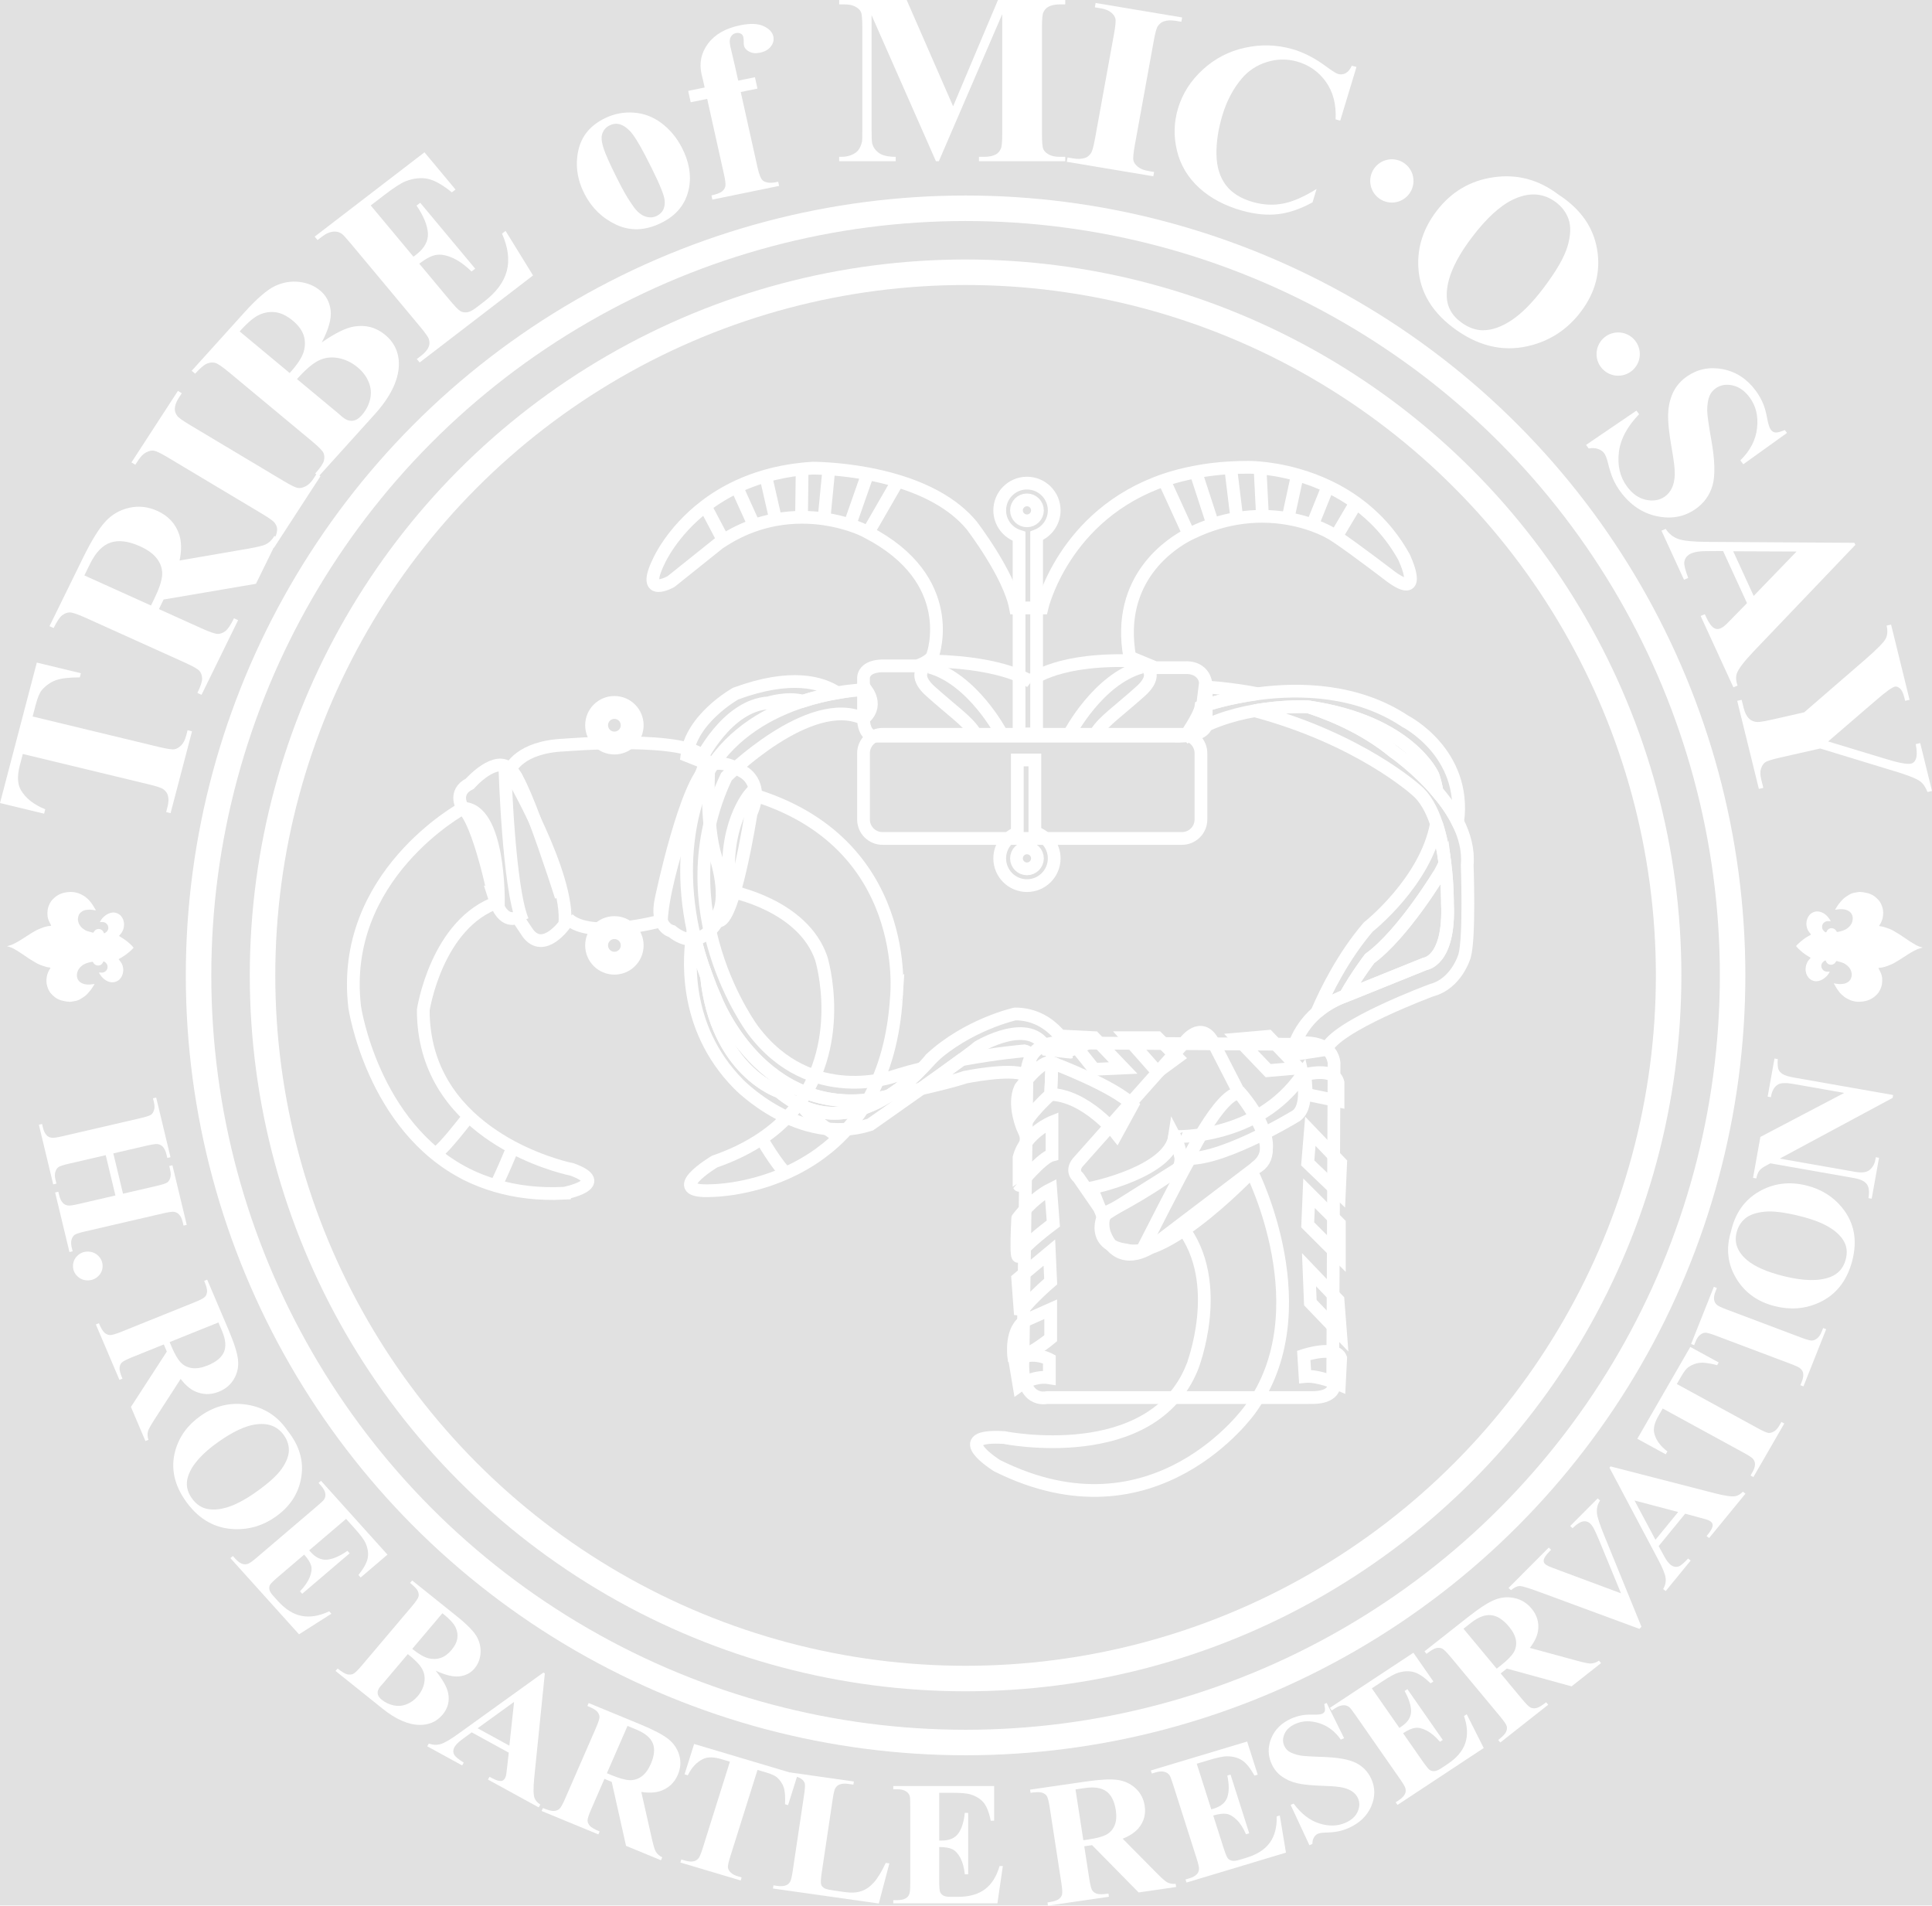<?xml version="1.0" encoding="utf-8"?>
<!-- Generator: Adobe Illustrator 21.0.2, SVG Export Plug-In . SVG Version: 6.00 Build 0)  -->
<svg version="1.1" xmlns="http://www.w3.org/2000/svg" xmlns:xlink="http://www.w3.org/1999/xlink" x="0px" y="0px"
	 viewBox="0 0 454.452 448.184" style="enable-background:new 0 0 454.452 448.184; opacity: 0.15;" xml:space="preserve">
<rect x="0" y="0" width="454.452" height="448.184" fill="#333333" stroke="none"/>
<style type="text/css">
	.st0{display:none;}
	.st1{display:inline;fill:#294EA1;stroke:#000000;stroke-miterlimit:10;}
	.st2{display:none;fill:none;stroke:#253D8A;stroke-width:6;stroke-miterlimit:10;}
	.st3{fill:none;stroke:#FFFFFF;stroke-width:6;stroke-miterlimit:10;}
	.st4{display:none;fill:none;stroke:#ED1C24;stroke-width:6;stroke-miterlimit:10;}
	.st5{display:inline;}
	.st6{display:inline;stroke:#000000;stroke-width:2;}
	.st7{fill:#006DB3;}
	.st8{fill:#FFDB29;}
	.st9{fill:#F69E3B;}
	.st10{fill:#26854F;}
	.st11{fill:#28398F;}
	.st12{fill:#EF4624;}
	.st13{fill:#FFFFFF;}
	.st14{display:inline;fill:#714426;}
	.st15{display:inline;fill:#BCBEC0;stroke:#000000;stroke-width:2;}
	.st16{display:inline;fill:none;}
	.st17{display:inline;fill:#FFFFFF;stroke:#000000;}
	.st18{display:inline;fill:#714426;stroke:#000000;stroke-width:0.5;}
	.st19{stroke:#000000;stroke-width:2;}
	.st20{display:inline;fill:#714426;stroke:#000000;stroke-width:2;}
	.st21{display:inline;fill:none;stroke:#000000;stroke-width:2;}
	.st22{display:inline;fill:#714426;stroke:#000000;stroke-width:2;stroke-linecap:round;stroke-linejoin:round;}
	.st23{fill:#FFFFFF;stroke:#000000;}
	.st24{display:inline;fill:#FFDB29;stroke:#000000;}
	.st25{fill:#714426;}
	.st26{display:inline;fill:#FFFFFF;}
	.st27{fill-rule:evenodd;clip-rule:evenodd;fill:#FFFFFF;}
	.st28{fill:none;stroke:#FFFFFF;stroke-width:3;}
	.st29{fill:none;stroke:#FFFFFF;stroke-width:3;stroke-miterlimit:10;}
	.st30{fill:none;stroke:#FFFFFF;stroke-width:3;stroke-linecap:round;stroke-linejoin:round;}
</style>
<g id="Layer_2" class="st0">
	<rect x="-92.682" y="-92.669" class="st1" width="688.667" height="588.667"/>
</g>
<g id="Layer_1">
	<g>
		<g>
			<g>
				<circle class="st2" cx="227.127" cy="229.402" r="157.801"/>
				<circle class="st3" cx="227.127" cy="229.402" r="165.373"/>
				<ellipse class="st4" cx="227.127" cy="229.403" rx="172.857" ry="172.875"/>
				<ellipse class="st3" cx="227.127" cy="229.402" rx="180.423" ry="180.42"/>
			</g>
			<g class="st0">
				<path class="st5" d="M241.012,113.566c-3.546,0-6.42,2.876-6.42,6.42c0,2.894,1.925,5.311,4.556,6.111v17.081h4.141v-17.207
					c2.417-0.921,4.144-3.244,4.144-5.984C247.433,116.441,244.556,113.566,241.012,113.566z M241.012,122.454
					c-1.363,0-2.47-1.103-2.47-2.468c0-1.362,1.107-2.468,2.47-2.468c1.362,0,2.47,1.106,2.47,2.468
					C243.481,121.351,242.374,122.454,241.012,122.454z"/>
				<path class="st5" d="M241.012,208.404c3.544,0,6.421-2.875,6.421-6.421c0-2.894-1.928-5.309-4.559-6.112v-17.079h-4.139v17.207
					c-2.416,0.921-4.143,3.245-4.143,5.984C234.592,205.529,237.466,208.404,241.012,208.404z M241.012,199.515
					c1.362,0,2.47,1.105,2.47,2.468c0,1.363-1.107,2.47-2.47,2.47c-1.363,0-2.47-1.107-2.47-2.47
					C238.541,200.62,239.649,199.515,241.012,199.515z"/>
				<path class="st6" d="M329.844,130.963c-3.11-5.574-7.065-9.667-11.22-12.687c-2.048-1.493-4.143-2.719-6.216-3.73
					c-2.642-1.29-5.232-2.229-7.623-2.906c-3.667-1.043-6.832-1.484-8.926-1.667c-1.671-0.146-2.667-0.13-2.667-0.13
					c-1.431-0.008-2.81,0.034-4.157,0.107c-2.928,0.154-5.656,0.496-8.224,0.98c-2.633,0.495-5.104,1.129-7.383,1.91
					c-23.845,8.157-28.898,30.132-28.898,30.132h-6.21c-1.451-7.869-10.355-19.463-10.355-19.463
					c-4.417-5.302-11.046-8.51-17.507-10.459c-2.424-0.731-4.823-1.289-7.075-1.704c-3.697-0.688-6.981-1.01-9.314-1.161
					c-2.221-0.146-3.582-0.136-3.582-0.136c-0.882,0.052-1.743,0.126-2.587,0.216c-3.069,0.327-5.875,0.896-8.457,1.634
					c-2.414,0.689-4.621,1.528-6.636,2.471c-2.954,1.383-5.493,2.983-7.662,4.647c-7.928,6.082-10.896,12.98-10.896,12.98
					c-4.347,8.905,2.899,4.765,2.899,4.765l11.388-9.114c0.304-0.205,0.609-0.391,0.914-0.581c2.384-1.512,4.76-2.657,7.08-3.482
					c1.744-0.622,3.456-1.063,5.122-1.375c2.182-0.407,4.278-0.58,6.247-0.585c1.899-0.005,3.681,0.14,5.302,0.374
					c2.442,0.353,4.514,0.902,6.1,1.416c2.152,0.698,3.404,1.337,3.404,1.337c0.248,0.124,0.479,0.253,0.72,0.379
					c21.689,11.203,15.43,28.816,15.43,28.816c-0.415,1.656-3.728,2.691-3.728,2.691h-7.455c-5.381-0.207-5.175,2.899-5.175,2.899
					v9.319c0,4.348,2.483,4.348,2.483,4.348h70.612c8.073,0.208,7.658-2.899,7.658-2.899v-7.661
					c0.415-6.005-4.761-5.591-4.761-5.591h-7.247l-6.006-2.484c-3.389-18.719,10.099-26.993,13.918-28.936
					c0.617-0.313,0.991-0.468,0.991-0.468c1.457-0.695,2.888-1.265,4.292-1.747c2.007-0.689,3.958-1.174,5.829-1.495
					c2.167-0.372,4.228-0.529,6.163-0.526c2.28,0.004,4.384,0.219,6.255,0.553c2.367,0.423,4.367,1.019,5.922,1.588
					c2.319,0.849,3.632,1.628,3.632,1.628c0.384,0.172,1.049,0.583,1.887,1.146c4.195,2.805,12.816,9.414,12.816,9.414
					C334.815,141.315,329.844,130.963,329.844,130.963z"/>
				<g class="st5">
					<path class="st7" d="M190.487,110.048c-0.882,0.052-1.743,0.126-2.587,0.216v11.36c1.899-0.005,3.681,0.14,5.302,0.374
						l0.867-11.813C191.848,110.038,190.487,110.048,190.487,110.048z"/>
					<path class="st8" d="M179.443,111.897l2.21,10.311c2.182-0.407,4.278-0.58,6.247-0.585v-11.36
						C184.831,110.591,182.024,111.16,179.443,111.897z"/>
					<path class="st9" d="M203.383,111.345l-4.082,12.068c2.152,0.698,3.404,1.337,3.404,1.337c0.248,0.124,0.479,0.253,0.72,0.379
						l7.033-12.081C208.034,112.318,205.635,111.76,203.383,111.345z"/>
					<path class="st10" d="M194.069,110.184l-0.867,11.813c2.442,0.353,4.514,0.902,6.1,1.416l4.082-12.068
						C199.687,110.657,196.402,110.335,194.069,110.184z"/>
					<path class="st11" d="M172.808,114.369l3.724,9.214c1.744-0.622,3.456-1.063,5.122-1.375l-2.21-10.311
						C177.029,112.586,174.822,113.425,172.808,114.369z"/>
					<path class="st12" d="M154.25,131.996c-4.347,8.905,2.899,4.765,2.899,4.765l11.388-9.114c0.304-0.205,0.609-0.391,0.914-0.581
						l-4.306-8.05C157.218,125.098,154.25,131.996,154.25,131.996z"/>
					<path class="st13" d="M165.146,119.016l4.306,8.05c2.384-1.512,4.76-2.657,7.08-3.482l-3.724-9.214
						C169.854,115.751,167.315,117.352,165.146,119.016z"/>
					<path class="st12" d="M329.844,130.963c-3.11-5.574-7.065-9.667-11.22-12.687l-4.498,8.033
						c4.195,2.805,12.816,9.414,12.816,9.414C334.815,141.315,329.844,130.963,329.844,130.963z"/>
					<path class="st11" d="M304.786,111.639l-2.1,10.309c2.367,0.423,4.367,1.019,5.922,1.588l3.801-8.99
						C309.766,113.255,307.176,112.317,304.786,111.639z"/>
					<path class="st13" d="M312.409,114.545l-3.801,8.99c2.319,0.849,3.632,1.628,3.632,1.628c0.384,0.172,1.049,0.583,1.887,1.146
						l4.498-8.033C316.577,116.783,314.481,115.557,312.409,114.545z"/>
					<path class="st8" d="M295.86,109.973l0.571,11.422c2.28,0.004,4.384,0.219,6.255,0.553l2.1-10.309
						C301.119,110.596,297.954,110.155,295.86,109.973z"/>
					<path class="st9" d="M273.429,112.839l5.727,12.792c0.617-0.313,0.991-0.468,0.991-0.468c1.457-0.695,2.888-1.265,4.292-1.747
						l-3.627-12.487C278.179,111.424,275.708,112.058,273.429,112.839z"/>
					<path class="st7" d="M293.193,109.842c-1.431-0.008-2.81,0.034-4.157,0.107l1.232,11.972c2.167-0.372,4.228-0.529,6.163-0.526
						l-0.571-11.422C294.189,109.827,293.193,109.842,293.193,109.842z"/>
					<path class="st10" d="M280.812,110.929l3.627,12.487c2.007-0.689,3.958-1.174,5.829-1.495l-1.232-11.972
						C286.108,110.103,283.379,110.445,280.812,110.929z"/>
				</g>
				<path class="st14" d="M205.603,169.061c0,0,3.727,0.622,4.349,2.484h13.356c0,0-10.25-8.385-11.804-11.492h-4.969
					C206.535,160.053,204.05,159.434,205.603,169.061z"/>
				<polygon class="st14" points="218.649,162.539 227.965,171.545 229.832,170.925 218.959,161.607 				"/>
				<path class="st14" d="M224.861,161.815c0,0,14.286,2.486,14.08,7.04c0,0,0.828,4.14-4.554,3.106c0,0,4.968-1.657,0.413-3.728
					l-3.313,0.622L224.861,161.815z"/>
				<path class="st14" d="M246.189,166.991c0,0,9.938-6.212,21.743-7.662l-1.037,2.071c0,0-12.839,7.455-14.909,10.767
					c0,0,2.07-5.176-0.621-4.347l-3.311,2.068C248.053,169.888,243.497,169.683,246.189,166.991z"/>
				<path class="st14" d="M258.613,171.34c0,0,15.324-12.011,19.258-9.318c0,0-2.489,0.62-2.277,2.277c0,0,1.241,2.072-1.449,2.691
					c0,0-4.559,3.73,0.826,3.107c0,0,3.108,0.207,3.52-3.107c0,0,3.105,3.73-2.278,4.971h-16.356L258.613,171.34z"/>
				<path class="st15" d="M282.01,194.097c0,2.47-2.001,4.472-4.473,4.472H206.97c-2.47,0-4.472-2.002-4.472-4.472v-15.593
					c0-2.472,2.002-4.473,4.472-4.473h70.567c2.472,0,4.473,2.001,4.473,4.473V194.097z"/>
				<path class="st16" d="M321.767,225.591c0,0-3.009,3.915-5.781,8.807c0.375-0.141,0.727-0.293,1.123-0.421l17.705-7.143
					c0,0,5.9-0.622,5.28-14.288c0,0,0.059-4.211-0.592-9.389c-0.301,0.636-0.613,1.278-0.963,1.935
					C338.54,205.091,329.844,219.689,321.767,225.591z"/>
				<path class="st16" d="M307.47,166.314c6.774,2.261,13.901,5.595,19.888,10.512c0,0,5.453,3.732,10.263,9.364
					c-0.196-1.246-0.501-2.505-0.945-3.772C336.675,182.417,331.128,169.794,307.47,166.314z"/>
				<path class="st16" d="M167.71,235.22c-0.827-1.843-1.551-3.645-2.206-5.413c2.324,22.377,17.114,27.155,17.114,27.155
					c9.534,7.888,18.98,5.252,25.762,1.021c-1.508,0.328-2.467,0.529-2.467,0.529C178.581,263.484,167.71,235.22,167.71,235.22z"/>
				<path class="st17" d="M172.368,163.161c0,0-10.558,5.901-11.491,14.596l3.105,1.244c0,0,6.212-13.045,16.152-13.667
					c0,0,4.361-1.395,8.116-0.396c2.958-0.955,5.731-1.576,8.064-1.974C192.7,160.575,185.458,158.348,172.368,163.161z"/>
				<path class="st5" d="M226.413,253.544c0,0,10.561-2.174,13.978-0.62c0,0,3.106-4.971,0-5.593c0,0-6.347,0.51-14.817,2.093
					c-2.606,1.917-6.091,4.41-9.501,6.833C220.214,255.292,224.48,254.235,226.413,253.544z"/>
				<path class="st14" d="M321.767,225.591c8.077-5.902,16.772-20.5,16.772-20.5c0.35-0.656,0.662-1.299,0.963-1.935
					c-0.38-3.002-0.996-6.323-2.003-9.346c-2.485,13.663-16.044,24.325-16.044,24.325c-5.94,6.931-9.982,15.119-12.137,20.148
					c1.692-1.474,3.878-2.835,6.667-3.886C318.758,229.506,321.767,225.591,321.767,225.591z"/>
				<path class="st17" d="M282.941,161.607l-0.564,4.53c1.337-0.459,6.311-2.059,13.032-2.95
					C288.124,161.787,282.941,161.607,282.941,161.607z"/>
				<path class="st18" d="M330.155,169.683c-11.367-7.576-24.919-7.799-34.746-6.496c-6.721,0.891-11.695,2.491-13.032,2.95
					c-0.233,0.08-0.366,0.129-0.366,0.129c-0.309,2.176-4.04,7.455-4.04,7.455c5.044-3.679,11.281-5.564,16.697-6.524
					c6.923-1.224,12.502-0.931,12.502-0.931c0.103,0.014,0.199,0.032,0.301,0.048c23.658,3.481,29.205,16.104,29.205,16.104
					c0.444,1.267,0.749,2.526,0.945,3.772c1.839,2.155,3.583,4.585,4.895,7.196C344.679,177.068,330.155,169.683,330.155,169.683z"
					/>
				<path class="st17" d="M344.753,203.538c0.311-3.525-0.642-6.972-2.238-10.153c-1.311-2.611-3.056-5.041-4.895-7.196
					c-4.809-5.632-10.263-9.364-10.263-9.364c-5.986-4.917-13.113-8.251-19.888-10.512c-0.102-0.016-0.198-0.034-0.301-0.048
					c0,0-5.579-0.293-12.502,0.931c24.715,6.598,37.971,18.637,37.971,18.637c2.212,1.77,3.763,4.697,4.861,7.977
					c1.007,3.023,1.623,6.344,2.003,9.346c0.65,5.178,0.592,9.389,0.592,9.389c0.62,13.665-5.28,14.288-5.28,14.288l-17.705,7.143
					c-0.396,0.128-0.748,0.28-1.123,0.421c-2.789,1.051-4.975,2.412-6.667,3.886c-5.194,4.522-5.877,9.981-5.877,9.981l8.077-1.242
					c2.173-5.591,24.844-13.977,24.844-13.977c5.904-1.553,7.769-8.077,7.769-8.077
					C345.374,220.622,344.753,203.538,344.753,203.538z"/>
				<path class="st17" d="M238.217,238.636c0,0-11.182,2.485-19.879,10.561c0,0-0.716,0.912-1.992,2.242
					c-1.729,1.804-4.493,4.379-7.965,6.545c-6.782,4.23-16.228,6.866-25.762-1.021c0,0-14.79-4.778-17.114-27.155
					c-1.396-3.769-2.423-7.361-3.157-10.77c-0.996,5.514-2.688,22.475,10.642,36.059c0,0,14.288,14.911,31.06,9.63
					c0,0,5.881-4.109,12.022-8.469c3.41-2.423,6.895-4.916,9.501-6.833c1.918-1.41,3.365-2.507,3.946-3.023
					c0,0,12.423-7.456,16.15,0.621l5.591,0.622C251.261,247.645,247.535,238.636,238.217,238.636z"/>
				<path class="st18" d="M209.952,253.235c0,0-19.879,7.454-33.546-10.872c0,0-21.121-28.263-6.211-59.634
					c0,0,19.568-19.567,32.303-13.667c0,0,3.726-2.485,0.621-6.832c0,0-2.734,0.037-6.805,0.735
					c-2.334,0.398-5.106,1.019-8.064,1.974c-7.652,2.474-16.518,7.193-22.093,16.238c0,0-8.828,14.532-3.809,37.861
					c0.734,3.409,1.76,7.001,3.157,10.77c0.655,1.768,1.379,3.569,2.206,5.413c0,0,10.871,28.264,38.204,23.293
					c0,0,0.958-0.201,2.467-0.529c3.472-2.166,6.236-4.741,7.965-6.545C214.232,251.971,212.087,252.568,209.952,253.235z"/>
				<g class="st5">
					<path class="st19" d="M133.854,275.288c0,0-6.719-1.309-14.277-5.355c-1.858-0.998-3.763-2.17-5.636-3.516
						c-7.917-5.695-15.183-14.723-15.183-28.712c0,0,3.106-20.501,17.704-25.47c0,0,0.31-22.054-8.387-22.054
						c0,0-29.196,15.841-25.47,46.901c0,0,4.174,28.073,26.307,39.307c2.115,1.071,4.415,1.968,6.867,2.693
						c4.73,1.4,10.088,2.108,16.212,1.796C131.991,280.878,143.172,278.703,133.854,275.288z"/>
					<path class="st19" d="M175.786,186.766c0,0-6.833,7.765-4.659,22.984c0,0,17.083,3.106,21.433,15.841
						c0,0,6.365,20.803-6.888,36.114c-1.938,2.24-4.287,4.366-7.15,6.287c-3.091,2.076-6.756,3.926-11.121,5.431
						c0,0-12.425,7.455-0.622,6.833c0,0,8.165-0.014,17.427-4.114c2.626-1.163,5.335-2.662,7.979-4.578
						c8.848-6.416,16.888-17.557,18.077-36.966C210.262,234.598,214.299,197.947,175.786,186.766z"/>
				</g>
				<path class="st5" d="M143.795,165.231c-2.975,0-5.386,2.41-5.386,5.384c0,2.974,2.411,5.384,5.386,5.384
					c2.973,0,5.382-2.41,5.382-5.384C149.177,167.641,146.768,165.231,143.795,165.231z M143.795,173.614c-1.656,0-3-1.343-3-2.999
					c0-1.656,1.343-3.001,3-3.001c1.656,0,2.998,1.344,2.998,3.001C146.793,172.27,145.451,173.614,143.795,173.614z"/>
				<path class="st5" d="M143.795,217.1c-2.975,0-5.386,2.412-5.386,5.384c0,2.974,2.411,5.385,5.386,5.385
					c2.973,0,5.382-2.411,5.382-5.385C149.177,219.512,146.768,217.1,143.795,217.1z M143.795,225.484c-1.656,0-3-1.344-3-3
					c0-1.655,1.343-2.998,3-2.998c1.656,0,2.998,1.343,2.998,2.998C146.793,224.141,145.451,225.484,143.795,225.484z"/>
				<path class="st15" d="M119.258,181.072c0,0,2.07-5.384,12.837-5.798c0,0,29.818-2.485,33.129,3.312l-0.413,2.072
					c0,0-9.526,24.848-9.939,36.03c0,0-16.566,4.554-21.95-0.415C132.923,216.273,122.57,182.728,119.258,181.072z"/>
				<path class="st20" d="M108.075,190.182c0,0-2.484-3.726,1.657-5.796c0,0,6.211-7.043,9.526-3.313c3.312,3.725,0,0.829,0,0.829
					s14.08,24.019,12.837,35.615c0,0-4.969,7.04-8.696,2.07l-2.486-3.728c0,0-3.313,2.072-5.384-4.554
					C115.529,211.304,111.802,193.082,108.075,190.182z"/>
				<path class="st20" d="M157.355,219.173c0,0-4.141-0.83-2.483-7.869c0,0,5.796-27.748,11.181-31.059c0,0,2.484-2.072,7.869,1.241
					c0,0,5.382,2.485,2.07,9.94c0,0-4.141,26.503-7.868,25.262C168.124,216.688,163.981,224.555,157.355,219.173z"/>
				<path class="st21" d="M118.014,181.072c0,0,0.83,27.748,4.142,35.616"/>
				<path class="st21" d="M166.053,180.245c0,0-0.829,14.081,1.657,21.533c0,0,3.312,9.939,0,14.08"/>
				<g class="st5">
					<path class="st12" d="M133.854,275.288c0,0-6.719-1.309-14.277-5.355c-0.788,2.639-2.234,6.185-3.798,9.149
						c4.73,1.4,10.088,2.108,16.212,1.796C131.991,280.878,143.172,278.703,133.854,275.288z"/>
					<path class="st13" d="M113.941,266.417c-0.576,2.388-1.99,6.814-5.029,9.972c2.115,1.071,4.415,1.968,6.867,2.693
						c1.564-2.964,3.01-6.511,3.798-9.149C117.719,268.935,115.814,267.763,113.941,266.417z"/>
					<path class="st12" d="M167.4,273.423c0,0-12.425,7.455-0.622,6.833c0,0,8.165-0.014,17.427-4.114
						c-2.348-2.409-4.387-5.758-5.685-8.149C175.43,270.069,171.765,271.918,167.4,273.423z"/>
					<path class="st13" d="M178.521,267.993c1.297,2.392,3.337,5.74,5.685,8.149c2.626-1.163,5.335-2.662,7.979-4.578
						c-2.758-2.938-5.09-7.042-6.514-9.858C183.733,263.946,181.384,266.072,178.521,267.993z"/>
				</g>
				<path class="st22" d="M241.012,253.544c0,0-0.933-9.007,9.009-8.075l53.108,0.311c0,0,9.32-2.174,10.252,4.351l-0.309,73.299
					c0,0,2.606,5.587-4.846,5.587c-0.096,0-1.368,0.004-1.368,0.004H245.67c0,0-6.212,1.553-5.591-9.008L241.012,253.544z"/>
				<g class="st5">
					<polygon class="st23" points="256.853,251.681 250.64,243.916 256.853,244.227 263.683,251.371 					"/>
					<polygon class="st23" points="264.617,244.227 271.761,244.227 276.42,248.885 271.761,252.304 					"/>
					<polygon class="st23" points="290.708,244.537 297.851,243.916 304.992,251.371 297.851,251.993 					"/>
					<path class="st23" d="M306.547,252.924c0,0,6.834-1.865,7.765,1.863v4.346l-7.453-1.551L306.547,252.924z"/>
					<polygon class="st23" points="307.791,266.279 314.934,273.733 314.623,280.878 307.169,273.733 					"/>
					<polygon class="st23" points="307.169,288.332 307.481,280.878 314.623,288.021 314.623,295.786 					"/>
					<polygon class="st23" points="307.481,298.893 314.312,306.038 314.934,314.109 307.791,306.658 					"/>
					<path class="st23" d="M306.237,319.081c0,0,7.455-2.483,8.697,0.622l-0.311,6.212c0,0-4.97-2.175-8.075-1.864L306.237,319.081z
						"/>
					<path class="st23" d="M239.148,326.227c0,0,3.415-2.486,7.141-1.864v-4.35c0,0-4.658-2.482-8.072,0.624L239.148,326.227z"/>
					<path class="st23" d="M246.602,308.21v6.832c0,0-5.899,4.97-8.696,4.35c0,0-0.933-6.833,3.106-8.697L246.602,308.21z"/>
					<path class="st23" d="M246.602,301.687c0,0-6.523,5.591-7.143,7.765l-0.621-8.385l7.451-6.211L246.602,301.687z"/>
					<path class="st23" d="M246.602,279.947l0.622,8.074c0,0-7.145,5.279-8.075,7.454c-0.931,2.175-0.31-8.696-0.31-8.696
						S242.255,282.12,246.602,279.947z"/>
					<path class="st23" d="M246.914,271.871v-7.767c0,0-6.211,2.486-7.766,8.389v6.522
						C239.148,279.014,244.428,272.493,246.914,271.871z"/>
					<path class="st23" d="M246.602,257.582c0,0-5.59,4.971-6.523,8.076c0,0-2.484-5.592-0.62-9.629c0,0,4.969-6.833,7.456-5.899
						L246.602,257.582z"/>
					<path class="st23" d="M262.131,266.901c0,0-7.144-9.007-15.53-9.318l0.313-7.452c0,0,14.908,5.588,18.947,9.937
						L262.131,266.901z"/>
				</g>
				<path class="st24" d="M253.435,273.115l24.849-27.956c0,0,3.727-4.971,6.522,0l6.215,12.113c0,0,11.489,13.978,3.726,17.705
					l-24.539,18.637c0,0-7.453,5.279-10.869-3.108c0,0-0.932-2.484,0-4.349l-6.212-9.005
					C253.125,277.152,250.95,275.597,253.435,273.115z"/>
				<path class="st20" d="M259.026,286.157l19.258-12.113c0,0,8.387-17.393,13.046-16.772c0,0,10.87,12.112,3.726,17.394
					c0,0-20.81,22.362-30.748,19.568C264.307,294.234,256.233,293.614,259.026,286.157z"/>
				<path class="st21" d="M268.346,293.922c0,0,9.938-19.569,10.87-20.808"/>
				<path class="st17" d="M256.233,279.636c0,0,18.325-3.729,19.564-12.115c0,0,3.107,5.902,0.313,8.076
					c0,0-9.628,6.832-17.394,10.249L256.233,279.636z"/>
				<path class="st17" d="M305.926,252.924c0,0,1.864,8.075-1.862,9.937c0,0-18.948,11.491-26.713,9.631l-1.554-4.972
					C275.797,267.521,295.367,268.454,305.926,252.924z"/>
				<path class="st5" d="M277.454,288.745l16.567-12.838c0,0,16.564,32.717-0.413,55.908c0,0-22.367,31.89-59.635,13.253
					c0,0-12.01-7.455,1.655-6.626c0,0,34.786,7.04,44.31-16.565C279.938,321.876,287.809,301.996,277.454,288.745z"/>
				<g class="st5">
					<path class="st25" d="M318.099,329.391l0.441-0.373c0.158-0.082,0.317-0.107,0.685-0.098c0.05,0.137,0.111,0.187,0.194,0.187
						c0.088,0,0.159-0.036,0.281-0.144l0.271,0.029l0.524,0.188l0.437-0.031l0.345,0.096l0.697,0.039l0.295,0.177l0.132,0.012
						l0.013-0.056l0.146,0.016c0.428,0,0.502,0.028,0.663,0.161l0.204,0.053l0.112-0.078l0.196-0.014l0.255-0.122l0.439,0.015
						l0.293-0.069c0.147,0.055,0.211,0.069,0.307,0.069c0.402,0,0.77-0.108,1.113-0.298l0.073,0.041l0.038,0.148l-0.111,0.094
						l-0.147,0.28l-0.481,0.203l-0.217,0.16c-0.046,0.025-0.099,0.038-0.145,0.038c-0.013,0-0.013,0-0.013,0l-0.344-0.065
						l-0.807-0.031l-0.564-0.064l-0.536,0.041l-0.206-0.041l-0.087,0.016l-0.06,0.308l0.021,0.159l0.012,0.216
						c0,0.012,0,0.041,0,0.055l-0.06,0.31l0.012,0.238l-0.025,0.204l0.039,0.147c-0.184,0.01-0.22,0.039-0.232,0.242
						c0.147,0.025,0.206,0.064,0.218,0.117l-0.025,0.469v0.31c0,0.122-0.071,0.268-0.23,0.429c0.05,0.121,0.086,0.147,0.23,0.174
						l0.039,0.082c-0.125,0.081-0.138,0.118-0.147,0.283l0.147,0.169v0.323v0.281c0.01,0.068-0.015,0.123-0.086,0.201l0.059,0.163
						l-0.024,0.173l0.051,0.241l-0.026,0.186l0.012,0.162l0.015,0.268c-0.172,0.08-0.232,0.16-0.232,0.294
						c0,0.109,0.061,0.189,0.218,0.281l0.087,1.103l-0.087,0.078l-0.11,0.054l-0.317,0.296l-0.11,0.014c-0.012,0-0.061,0-0.086,0
						l-0.073,0.094c-0.034-0.027-0.085-0.057-0.107-0.057c-0.013,0-0.037,0.016-0.076,0.029l-0.069-0.178
						c0.009-0.039,0.009-0.078,0.021-0.105l0.048-0.293l-0.048-0.351l0.048-0.509l0.039-0.751l0.06-0.561v-0.148l0.112-0.162
						l-0.147-0.605l0.06-0.41l-0.038-0.549l-0.022-0.381c-0.016-0.012-0.016-0.012-0.016-0.012c0-0.104,0.028-0.173,0.114-0.455
						l-0.038-0.147c-0.085-0.226-0.137-0.4-0.137-0.496v-0.01l0.013-0.192l-0.069-0.332l0.009-0.19l-0.071-0.478l-0.026-0.166
						l0.184-0.398c0.099-0.057,0.124-0.083,0.124-0.151c0-0.025,0-0.064-0.014-0.105l-0.331-0.068h-0.11l-0.12-0.01l-0.268-0.123
						l-0.539,0.054l-0.82-0.093l-0.88,0.051l-0.145-0.025c-0.099,0.137-0.175,0.189-0.271,0.189c-0.011,0-0.024,0-0.037,0
						l-0.173-0.025l-0.17-0.027C317.928,329.579,317.951,329.501,318.099,329.391z"/>
					<path class="st25" d="M327.191,334.886l0.063-0.039c-0.013-0.083-0.025-0.136-0.038-0.163l-0.07-0.158
						c0-0.029-0.013-0.068-0.013-0.097c0-0.066,0.023-0.118,0.096-0.214c-0.072-0.148-0.096-0.214-0.096-0.337
						c0-0.012,0-0.025,0-0.039l0.034-0.803l-0.034-0.697l0.013-0.145l0.193,0.064c0.048-0.064,0.063-0.094,0.063-0.146
						c0-0.015,0-0.03,0-0.042l-0.269-0.025l-0.025-0.323l0.194-0.012l0.024-0.132c0-0.082-0.048-0.139-0.17-0.19l-0.061-0.359h0.061
						l0.011-0.082l-0.095-0.646l0.01-0.308l-0.108-0.256c0-0.092,0.061-0.158,0.217-0.236l0.111,0.025l0.074-0.175l0.122-0.057
						l0.27-0.225c0.047-0.041,0.11-0.066,0.159-0.066l0.122,0.025c0.009,0.188,0.036,0.229,0.183,0.297
						c0.037,0.214,0.037,0.2,0.272,0.601l-0.052,0.148l-0.059,0.212l0.022,0.084l0.183,0.09l0.147,0.495l-0.12,0.205l0.07,0.039
						l0.05,0.135c0.149,0.01,0.197,0.053,0.295,0.243l0.192,0.467l0.221,0.683c-0.096,0.097-0.157,0.186-0.157,0.241l0.061,0.16
						l0.134,0.014c0.122,0.016,0.149,0.041,0.196,0.187l-0.108,0.189c0.045,0.068,0.071,0.094,0.117,0.094h0.075l0.074,0.12
						c0.146,0.294,0.234,0.51,0.234,0.578l-0.05,0.201l-0.038,0.145l0.111,0.068l0.123,0.023l0.131,0.204l0.23,0.268l0.066,0.259
						l0.132,0.131l0.158,0.428l0.137,0.161l0.195,0.414l0.097,0.098l0.146-0.152l0.431-0.532l0.219-0.416l0.196-0.403l0.292-0.55
						l0.55-1.406l0.222-0.359l0.061-0.417l0.307-0.752l0.047-0.2l0.074-0.025l0.07-0.069v-0.051l0.1-0.055l-0.011-0.109l-0.11-0.051
						c0.034-0.215,0.061-0.283,0.121-0.322l0.111-0.055l0.108-0.093c-0.061-0.119-0.08-0.16-0.183-0.295
						c0.065-0.096,0.103-0.188,0.103-0.242c0-0.01,0-0.041-0.017-0.063l0.11-0.139l0.181-0.307l0.358-0.319
						c0.166-0.162,0.219-0.22,0.268-0.22l0.147,0.042l-0.039,0.444l0.051,0.053l0.108-0.012c0.111,0,0.174,0.039,0.174,0.104
						l-0.013,0.256l-0.05,0.216l-0.073-0.025l-0.023,0.117l0.084,0.242l0.028,1.396v0.063c0,0.055-0.016,0.124-0.052,0.179
						l-0.158,0.237c-0.014,0.014-0.025,0.067-0.025,0.163c0.061,0.105,0.095,0.121,0.244,0.121l0.011,0.241l-0.02,1.083l0.095,0.47
						l0.051,0.819l0.046,0.55c0,0.092-0.011,0.146-0.046,0.268c0.097,0.131,0.107,0.158,0.133,0.549l0.023,0.509
						c0,0.014,0,0.014,0,0.014c0,0.119-0.088,0.321-0.194,0.467c-0.099,0.108-0.196,0.188-0.258,0.188
						c-0.024,0-0.048-0.014-0.085-0.029l-0.112,0.084c-0.096,0.082-0.132,0.107-0.203,0.107l-0.099-0.018l0.009-0.158l0.05-0.375
						l-0.012-0.267l0.106-0.791l-0.055-0.35l-0.04-0.765l-0.034-0.271l0.013-0.655l-0.028-0.428l0.028-0.254l-0.087-0.843
						l0.074-0.173l-0.098-0.043v-0.16l-0.088-0.392l0.013-0.372l-0.061-0.159l-0.146,0.039l-0.05,0.082l0.024,0.184l-0.318,0.526
						l-0.012,0.146l-0.101,0.105L334,332.811l-0.083,0.133l-0.037,0.24l-0.16,0.39l-0.021,0.147c-0.147,0.132-0.22,0.226-0.27,0.319
						l-0.196,0.485l-0.538,1.004l-0.378,0.778l-0.1,0.158l-0.353,0.362c-0.037,0.029-0.063,0.08-0.063,0.109
						c0,0,0,0.012,0.013,0.026c0.022,0.103,0.035,0.186,0.035,0.198l-0.013,0.07c-0.143,0.025-0.192,0.08-0.254,0.255
						c-0.145,0.414-0.172,0.455-0.501,0.535c-0.184-0.215-0.196-0.242-0.222-0.441l-0.046-0.055c0-0.12-0.027-0.147-0.152-0.214
						l-0.044,0.051l-0.086-0.172l-0.149-0.429l-0.119-0.189l-0.135-0.402l-0.146-0.243c0.058-0.131,0.07-0.212,0.07-0.293
						c0-0.066-0.013-0.119-0.035-0.145l-0.197-0.175l-0.744-1.623l-0.181-0.431h0.009l0.039-0.173l-0.099-0.214l-0.04-0.198
						l-0.119,0.065l-0.072-0.135c-0.233-0.451-0.271-0.55-0.356-0.871c-0.121,0.012-0.159-0.014-0.199-0.104l-0.084,0.215h-0.096
						l-0.025,0.051c0.074,0.123,0.086,0.174,0.086,0.269l-0.033,0.496c-0.027,0.282-0.014,0.253-0.138,0.428l0.146,0.319
						l-0.022,0.165l-0.014,0.467l-0.037,0.28l0.037,1.407l-0.073,0.216c0.073,0.163,0.073,0.216,0.087,0.376v0.052v0.081
						c-0.195,0.027-0.245,0.096-0.27,0.351l0.219,0.08l0.012,0.145v0.149c0,0.146-0.012,0.215-0.048,0.24l-0.453,0.334l-0.219,0.202
						l-0.086,0.014l-0.124-0.014l-0.012-0.08l-0.026-0.122l0.114-0.304v-0.634l0.097-0.789l-0.014-0.416l-0.01-0.148l0.023-0.2
						l-0.014-0.161C327.167,335.03,327.184,334.994,327.191,334.886z"/>
				</g>
				<circle class="st26" cx="326.598" cy="43.04" r="5.091"/>
				<circle class="st26" cx="379.837" cy="83.764" r="5.09"/>
			</g>
		</g>
		<g>
			<g>
				<path class="st13" d="M8.657,155.834l10.37,2.502l-0.252,0.977c-2.546,0.001-4.435,0.228-5.664,0.679
					c-1.231,0.455-2.32,1.22-3.264,2.301c-0.517,0.605-1.002,1.766-1.452,3.482l-0.717,2.739l29.564,7.132
					c1.96,0.474,3.212,0.665,3.757,0.574c0.545-0.089,1.08-0.393,1.605-0.908c0.527-0.52,0.926-1.3,1.202-2.35l0.318-1.22
					l1.047,0.252l-5.045,19.253l-1.045-0.251l0.318-1.22c0.281-1.067,0.308-1.976,0.081-2.722c-0.14-0.534-0.494-1.013-1.064-1.438
					c-0.399-0.308-1.562-0.694-3.483-1.158l-29.567-7.129l-0.698,2.658c-0.648,2.476-0.571,4.407,0.227,5.791
					c1.113,1.941,3.032,3.461,5.75,4.56l-0.272,1.031L0,188.867L8.657,155.834z"/>
				<path class="st13" d="M37.384,143.253l10.021,4.525c1.935,0.874,3.207,1.311,3.82,1.308c0.612-0.001,1.208-0.221,1.789-0.659
					c0.581-0.44,1.255-1.443,2.023-3.012l0.976,0.44l-8.609,17.559l-0.979-0.44c0.778-1.585,1.151-2.73,1.122-3.435
					c-0.031-0.703-0.234-1.279-0.617-1.728c-0.38-0.454-1.538-1.114-3.472-1.987L20.25,145.347c-1.935-0.873-3.206-1.31-3.818-1.308
					c-0.614,0.001-1.21,0.222-1.791,0.66c-0.582,0.438-1.256,1.442-2.025,3.012l-0.974-0.44l7.818-15.941
					c2.034-4.15,3.823-7.052,5.363-8.703c1.539-1.653,3.411-2.723,5.618-3.211c2.204-0.489,4.388-0.244,6.548,0.732
					c2.639,1.19,4.37,3.085,5.201,5.684c0.519,1.655,0.539,3.653,0.057,5.991l16.151-2.784c2.093-0.373,3.446-0.701,4.055-0.979
					c0.886-0.449,1.578-1.113,2.077-2.001l0.976,0.441l-5.299,10.805l-21.721,3.697L37.384,143.253z M19.846,135.336l15.665,7.072
					l0.708-1.441c1.148-2.345,1.786-4.2,1.908-5.568c0.122-1.365-0.236-2.646-1.078-3.84c-0.843-1.193-2.206-2.214-4.086-3.063
					c-2.724-1.232-5.038-1.528-6.94-0.893c-1.9,0.635-3.517,2.31-4.847,5.026L19.846,135.336z"/>
				<path class="st13" d="M74.474,111.441l0.914,0.547L64.46,128.813l-0.917-0.547l0.696-1.067c0.604-0.934,0.919-1.79,0.942-2.567
					c0.037-0.55-0.153-1.103-0.569-1.659c-0.284-0.409-1.267-1.117-2.947-2.123l-22.064-13.192c-1.714-1.025-2.845-1.58-3.384-1.664
					c-0.544-0.081-1.147,0.047-1.814,0.384c-0.665,0.338-1.29,0.958-1.875,1.86l-0.694,1.067l-0.914-0.547l10.928-16.825
					l0.916,0.545l-0.693,1.069c-0.607,0.933-0.921,1.79-0.946,2.565c-0.036,0.549,0.149,1.111,0.557,1.683
					c0.281,0.412,1.265,1.119,2.946,2.124l22.065,13.192c1.714,1.025,2.844,1.575,3.391,1.65c0.546,0.075,1.152-0.057,1.82-0.396
					c0.667-0.337,1.292-0.956,1.876-1.858L74.474,111.441z"/>
				<path class="st13" d="M75.686,80.531c3.114-2.169,5.64-3.413,7.572-3.73c2.76-0.468,5.206,0.185,7.337,1.954
					c2.245,1.869,3.321,4.279,3.225,7.232c-0.145,3.604-2.048,7.434-5.713,11.492l-13.149,14.561l-0.815-0.677
					c1.195-1.324,1.876-2.329,2.048-3.016c0.169-0.684,0.132-1.294-0.104-1.827c-0.239-0.532-1.168-1.469-2.782-2.812L53.918,87.595
					c-1.616-1.342-2.718-2.093-3.309-2.25c-0.592-0.157-1.228-0.101-1.909,0.169c-0.682,0.274-1.616,1.064-2.799,2.374l-0.814-0.679
					l12.405-13.737c2.965-3.281,5.37-5.354,7.214-6.212c1.843-0.86,3.728-1.182,5.653-0.964c1.923,0.218,3.567,0.895,4.934,2.03
					c1.439,1.198,2.267,2.762,2.487,4.697C77.999,74.956,77.301,77.459,75.686,80.531z M69.861,89.157l9.582,7.966l1.082,0.936
					c0.793,0.659,1.566,0.963,2.321,0.91c0.753-0.051,1.472-0.457,2.16-1.218c1.018-1.128,1.697-2.384,2.033-3.768
					c0.338-1.384,0.238-2.741-0.293-4.073c-0.534-1.332-1.41-2.503-2.629-3.516c-1.394-1.161-2.927-1.889-4.596-2.192
					c-1.668-0.303-3.213-0.094-4.631,0.625C73.468,85.546,71.792,86.989,69.861,89.157z M68.142,87.729
					c1.807-2.001,2.905-3.672,3.293-5.013c0.39-1.343,0.389-2.622-0.005-3.837c-0.394-1.215-1.25-2.372-2.573-3.472
					c-1.322-1.099-2.63-1.747-3.929-1.95c-1.294-0.2-2.581-0.02-3.861,0.543c-1.282,0.563-2.843,1.881-4.687,3.948L68.142,87.729z"
					/>
				<path class="st13" d="M87.206,48.321l10.052,12.05l0.616-0.471c1.956-1.503,2.884-3.181,2.78-5.036
					c-0.104-1.854-0.992-4.024-2.669-6.51l0.864-0.663l12.931,15.499l-0.864,0.664c-1.59-1.548-3.13-2.636-4.609-3.266
					c-1.482-0.629-2.767-0.83-3.849-0.608c-1.085,0.225-2.362,0.901-3.833,2.03l6.957,8.34c1.361,1.629,2.262,2.571,2.713,2.824
					c0.447,0.253,0.964,0.345,1.555,0.275c0.586-0.069,1.321-0.441,2.202-1.118l1.843-1.414c2.881-2.213,4.658-4.626,5.327-7.243
					c0.669-2.613,0.289-5.521-1.138-8.725l0.843-0.647l6.46,10.477L98.716,85.253l-0.674-0.807l1.024-0.787
					c0.894-0.686,1.489-1.391,1.779-2.117c0.225-0.507,0.236-1.089,0.037-1.747c-0.125-0.476-0.808-1.457-2.044-2.942L82.591,57.379
					c-1.118-1.338-1.84-2.132-2.17-2.381c-0.576-0.393-1.185-0.569-1.825-0.532c-0.917,0.034-1.878,0.438-2.877,1.206l-1.025,0.788
					L74.02,55.65L99.848,35.82l7.303,8.755l-0.865,0.663c-2.224-1.8-4.122-2.863-5.696-3.183c-1.573-0.319-3.272-0.139-5.092,0.543
					c-1.069,0.39-2.771,1.482-5.105,3.277L87.206,48.321z"/>
				<path class="st13" d="M142.384,27.759c2.119-1.017,4.366-1.442,6.737-1.267c2.373,0.174,4.537,0.999,6.493,2.478
					c1.958,1.478,3.535,3.366,4.736,5.667c1.732,3.317,2.305,6.514,1.714,9.591c-0.71,3.72-2.933,6.477-6.667,8.27
					c-3.666,1.761-7.133,1.884-10.401,0.369c-3.269-1.515-5.752-3.896-7.449-7.146c-1.749-3.352-2.261-6.757-1.539-10.223
					C136.731,32.032,138.858,29.453,142.384,27.759z M143.414,29.484c-0.884,0.425-1.478,1.112-1.777,2.057
					c-0.298,0.948-0.053,2.413,0.732,4.402c0.788,1.988,2.063,4.666,3.819,8.032c0.933,1.785,1.924,3.392,2.976,4.825
					c0.81,1.092,1.687,1.796,2.634,2.111c0.947,0.316,1.821,0.284,2.621-0.101c0.783-0.376,1.323-0.898,1.626-1.564
					c0.384-0.892,0.421-1.901,0.117-3.026c-0.48-1.751-1.978-5.036-4.492-9.853c-1.479-2.833-2.66-4.7-3.544-5.598
					c-0.881-0.901-1.769-1.438-2.666-1.612C144.828,29.023,144.143,29.134,143.414,29.484z"/>
				<path class="st13" d="M174.241,21.642l3.95,17.748c0.383,1.712,0.811,2.75,1.289,3.108c0.76,0.552,1.95,0.631,3.572,0.242
					l0.218,0.983l-15.703,3.22l-0.222-0.985c1.193-0.262,2.013-0.57,2.463-0.918c0.451-0.352,0.721-0.765,0.814-1.241
					c0.091-0.477-0.015-1.407-0.324-2.793l-3.954-17.747l-3.877,0.796l-0.595-2.68l3.876-0.795l-0.421-1.887l-0.314-1.279
					c-0.585-2.625-0.069-5.017,1.546-7.179c1.613-2.16,4.133-3.592,7.552-4.293c2.336-0.478,4.164-0.415,5.482,0.192
					c1.319,0.606,2.09,1.42,2.317,2.442c0.182,0.821-0.01,1.603-0.579,2.348c-0.568,0.747-1.435,1.238-2.592,1.475
					c-0.99,0.203-1.828,0.117-2.518-0.256c-0.69-0.373-1.102-0.86-1.234-1.462c-0.037-0.165-0.054-0.513-0.053-1.047
					c0.008-0.326-0.02-0.624-0.081-0.899c-0.085-0.381-0.262-0.641-0.532-0.776c-0.364-0.212-0.765-0.272-1.203-0.183
					c-0.549,0.114-0.96,0.426-1.237,0.941c-0.272,0.513-0.3,1.253-0.085,2.219l1.121,4.774l0.726,3.254l3.935-0.806l0.595,2.678
					L174.241,21.642z"/>
				<path class="st13" d="M224.194,24.999L234.746,0h15.826v1.034h-1.262c-1.147,0-2.063,0.196-2.752,0.588
					c-0.479,0.26-0.864,0.699-1.148,1.314c-0.211,0.447-0.316,1.612-0.316,3.496V31.43c0,1.937,0.105,3.15,0.316,3.635
					c0.207,0.485,0.64,0.908,1.291,1.271c0.647,0.364,1.52,0.547,2.609,0.547h1.262v1.034h-20.298v-1.034h1.262
					c1.146,0,2.063-0.197,2.752-0.588c0.475-0.261,0.86-0.708,1.145-1.341c0.21-0.449,0.316-1.623,0.316-3.524V3.327l-14.909,34.59
					h-0.688L205.015,3.579v26.704c0,1.865,0.049,3.01,0.143,3.438c0.25,0.933,0.789,1.693,1.623,2.28
					c0.829,0.586,2.132,0.881,3.911,0.881v1.034h-13.303v-1.034h0.401c0.861,0.019,1.662-0.117,2.409-0.407
					c0.745-0.288,1.31-0.676,1.692-1.16c0.381-0.485,0.679-1.167,0.888-2.042c0.038-0.205,0.057-1.156,0.057-2.851V6.432
					c0-1.92-0.104-3.12-0.314-3.594c-0.209-0.476-0.639-0.894-1.29-1.258c-0.65-0.364-1.52-0.546-2.61-0.546h-1.231V0h15.882
					L224.194,24.999z"/>
				<path class="st13" d="M271.471,40.44l-0.184,1.019l-20.359-3.403l0.185-1.019l1.294,0.216c1.13,0.189,2.07,0.147,2.831-0.122
					c0.545-0.175,1.008-0.551,1.389-1.131c0.291-0.405,0.607-1.545,0.947-3.418l4.463-24.572c0.347-1.909,0.457-3.121,0.333-3.633
					c-0.123-0.515-0.472-1.003-1.049-1.469c-0.574-0.463-1.409-0.789-2.5-0.97l-1.292-0.217l0.185-1.019l20.358,3.404l-0.186,1.019
					l-1.293-0.217c-1.13-0.188-2.074-0.146-2.833,0.123c-0.542,0.174-1.015,0.548-1.416,1.124c-0.292,0.407-0.608,1.546-0.946,3.42
					l-4.463,24.571c-0.347,1.911-0.454,3.122-0.32,3.638c0.131,0.513,0.488,1.003,1.063,1.468c0.576,0.465,1.412,0.789,2.497,0.972
					L271.471,40.44z"/>
				<path class="st13" d="M319.076,15.752l-3.819,12.62l-1.094-0.302c0.177-3.524-0.59-6.475-2.298-8.853
					c-1.705-2.378-3.979-3.963-6.817-4.754c-2.368-0.66-4.741-0.613-7.113,0.145c-2.373,0.755-4.337,2.061-5.892,3.919
					c-1.991,2.377-3.49,5.221-4.492,8.533c-0.987,3.257-1.459,6.345-1.408,9.259c0.048,2.917,0.78,5.313,2.195,7.192
					c1.411,1.88,3.574,3.224,6.487,4.035c2.387,0.666,4.727,0.775,7.019,0.325c2.287-0.449,4.905-1.594,7.85-3.432l-0.95,3.142
					c-2.771,1.538-5.455,2.464-8.05,2.78c-2.594,0.314-5.431,0.044-8.509-0.813c-4.049-1.128-7.412-2.908-10.084-5.342
					c-2.67-2.432-4.421-5.347-5.245-8.74c-0.822-3.394-0.738-6.738,0.26-10.031c1.052-3.475,2.994-6.504,5.832-9.09
					c2.836-2.588,6.125-4.293,9.864-5.115c3.739-0.821,7.418-0.728,11.038,0.281c2.667,0.743,5.318,2.083,7.949,4.02
					c1.521,1.123,2.514,1.748,2.981,1.879c0.597,0.166,1.178,0.1,1.745-0.198c0.564-0.299,1.051-0.886,1.458-1.764L319.076,15.752z"
					/>
				<path class="st13" d="M366.509,45.714c5.232,3.371,8.286,7.681,9.168,12.932c0.886,5.249-0.397,10.153-3.849,14.705
					c-2.948,3.89-6.73,6.483-11.343,7.782c-6.116,1.726-12.037,0.589-17.774-3.413c-5.751-4.015-8.782-8.987-9.088-14.919
					c-0.244-4.687,1.176-9.058,4.247-13.112c3.452-4.553,7.944-7.223,13.478-8.006C356.878,40.898,361.933,42.242,366.509,45.714z
					 M365.695,47.356c-2.92-2.039-6.229-2.159-9.925-0.358c-3.027,1.485-6.207,4.428-9.546,8.83
					c-3.968,5.232-5.939,9.767-5.919,13.608c0.009,2.68,1.218,4.859,3.622,6.537c1.616,1.13,3.256,1.697,4.909,1.7
					c2.115,0,4.359-0.789,6.734-2.371c2.377-1.581,4.857-4.075,7.44-7.481c3.074-4.056,4.979-7.364,5.722-9.926
					c0.742-2.56,0.816-4.679,0.229-6.358C368.369,49.857,367.281,48.464,365.695,47.356z"/>
				<path class="st13" d="M420.341,101.827l-10.28,7.37l-0.69-0.934c2.295-2.226,3.605-4.746,3.926-7.558
					c0.323-2.813-0.256-5.224-1.738-7.231c-1.148-1.55-2.478-2.49-3.987-2.825c-1.512-0.331-2.814-0.124-3.908,0.621
					c-0.695,0.472-1.193,1.052-1.498,1.739c-0.4,0.934-0.596,2.13-0.587,3.585c0.019,1.062,0.334,3.326,0.95,6.793
					c0.869,4.849,0.968,8.449,0.297,10.804c-0.685,2.338-2.06,4.21-4.128,5.618c-2.626,1.785-5.626,2.314-9.009,1.585
					c-3.378-0.728-6.214-2.644-8.507-5.745c-0.719-0.973-1.299-1.962-1.737-2.964c-0.443-1.003-0.869-2.348-1.278-4.033
					c-0.23-0.94-0.52-1.646-0.869-2.118c-0.293-0.396-0.756-0.708-1.392-0.94c-0.633-0.23-1.369-0.267-2.204-0.11l-0.625-0.844
					l11.855-8.066l0.624,0.845c-2.84,2.937-4.431,5.957-4.77,9.056c-0.343,3.101,0.303,5.752,1.93,7.958
					c1.259,1.702,2.735,2.74,4.423,3.109c1.689,0.372,3.159,0.131,4.411-0.718c0.74-0.504,1.314-1.187,1.723-2.049
					c0.406-0.859,0.631-1.896,0.672-3.114c0.039-1.216-0.18-3.168-0.659-5.859c-0.674-3.768-0.975-6.604-0.895-8.507
					c0.077-1.905,0.479-3.603,1.209-5.092c0.732-1.49,1.831-2.735,3.296-3.733c2.5-1.7,5.301-2.245,8.396-1.633
					c3.1,0.612,5.664,2.294,7.699,5.047c0.743,1.003,1.337,2.06,1.787,3.17c0.344,0.842,0.643,1.946,0.9,3.313
					c0.257,1.369,0.537,2.256,0.841,2.668c0.292,0.394,0.647,0.624,1.063,0.683c0.414,0.058,1.165-0.132,2.254-0.576
					L420.341,101.827z"/>
				<path class="st13" d="M410.935,141.851l-5.63-12.259l-4.188,0.031c-1.393,0.018-2.473,0.189-3.235,0.51
					c-1.014,0.428-1.582,1.137-1.702,2.124c-0.07,0.582,0.236,1.806,0.925,3.675l-0.989,0.418l-5.298-11.542l0.987-0.417
					c0.77,1.163,1.775,1.959,3.024,2.389c1.248,0.43,3.52,0.651,6.816,0.664l34.557,0.217l0.226,0.486l-23.918,25.046
					c-2.26,2.379-3.582,4.109-3.959,5.186c-0.283,0.813-0.229,1.767,0.17,2.862l-0.985,0.416l-7.707-16.788l0.985-0.415l0.316,0.692
					c0.619,1.346,1.249,2.209,1.892,2.591c0.455,0.255,0.951,0.27,1.486,0.045c0.319-0.135,0.625-0.326,0.915-0.571
					c0.146-0.102,0.694-0.64,1.648-1.613L410.935,141.851z M412.508,140.148l10.083-10.433l-14.899-0.061L412.508,140.148z"/>
				<path class="st13" d="M454.452,186.036l-1.049,0.238c-0.472-1.177-1.066-2.028-1.797-2.554
					c-1.016-0.728-3.536-1.669-7.554-2.828l-15.894-4.851l-9.304,2.105c-1.986,0.449-3.196,0.829-3.631,1.139
					c-0.433,0.309-0.761,0.799-0.983,1.473c-0.225,0.671-0.214,1.498,0.025,2.478l0.511,2.068l-1.052,0.238l-5.094-20.712
					l1.051-0.237l0.476,1.934c0.269,1.087,0.678,1.905,1.232,2.452c0.379,0.41,0.924,0.68,1.635,0.808
					c0.504,0.096,1.72-0.072,3.646-0.511l7.717-1.747l14.346-12.412c2.83-2.458,4.445-4.108,4.848-4.947
					c0.403-0.837,0.468-1.847,0.199-3.032l1.048-0.238l4.35,17.69l-1.05,0.237l-0.193-0.789c-0.263-1.072-0.609-1.782-1.036-2.136
					c-0.425-0.354-0.817-0.491-1.177-0.411c-0.678,0.154-2.214,1.269-4.598,3.34l-11.097,9.552l13.232,4.014
					c3.242,1.01,5.326,1.409,6.255,1.199c0.509-0.116,0.877-0.448,1.102-0.995c0.321-0.725,0.327-1.922,0.014-3.596l1.052-0.237
					L454.452,186.036z"/>
			</g>
			<g>
				<path class="st13" d="M24.87,271.685l-8.543,1.979c-1.412,0.326-2.278,0.608-2.594,0.839c-0.317,0.236-0.552,0.604-0.712,1.105
					c-0.158,0.504-0.146,1.132,0.036,1.883l0.213,0.891l-0.754,0.178l-3.372-14.034l0.755-0.176l0.214,0.892
					c0.187,0.778,0.479,1.373,0.878,1.781c0.271,0.298,0.66,0.488,1.165,0.565c0.362,0.068,1.232-0.055,2.618-0.377l18.152-4.206
					c1.411-0.326,2.273-0.602,2.592-0.828c0.318-0.228,0.556-0.594,0.714-1.097c0.158-0.504,0.146-1.132-0.034-1.884l-0.215-0.89
					l0.755-0.176l3.371,14.031l-0.756,0.177l-0.211-0.895c-0.188-0.773-0.479-1.367-0.881-1.781
					c-0.272-0.297-0.662-0.493-1.171-0.583c-0.361-0.068-1.233,0.057-2.616,0.377l-7.813,1.81l2.276,9.479l7.814-1.811
					c1.412-0.327,2.274-0.603,2.592-0.83c0.318-0.226,0.555-0.594,0.713-1.104c0.157-0.509,0.145-1.142-0.038-1.892l-0.207-0.874
					l0.752-0.175l3.367,14.015l-0.754,0.175l-0.209-0.873c-0.192-0.792-0.483-1.385-0.878-1.779c-0.274-0.3-0.665-0.495-1.172-0.587
					c-0.362-0.068-1.233,0.057-2.616,0.377l-18.153,4.204c-1.41,0.326-2.275,0.604-2.594,0.832
					c-0.317,0.228-0.554,0.596-0.712,1.105c-0.156,0.51-0.142,1.142,0.037,1.893l0.212,0.871l-0.754,0.175l-3.368-14.014
					l0.755-0.174l0.21,0.874c0.189,0.79,0.483,1.383,0.877,1.78c0.272,0.299,0.665,0.494,1.173,0.585
					c0.36,0.07,1.233-0.056,2.618-0.376l8.546-1.979L24.87,271.685z"/>
				<path class="st13" d="M20.643,294.362c0.976,0,1.802,0.331,2.477,0.994c0.673,0.665,1.014,1.468,1.014,2.397
					c0,0.941-0.342,1.736-1.026,2.393c-0.68,0.658-1.505,0.986-2.466,0.986c-0.96,0-1.779-0.328-2.456-0.986
					c-0.675-0.657-1.012-1.452-1.012-2.393c0-0.93,0.337-1.732,1.012-2.397C18.864,294.693,19.683,294.362,20.643,294.362z"/>
				<path class="st13" d="M38.529,316.203l-7.34,2.956c-1.417,0.57-2.271,1.011-2.566,1.33c-0.296,0.316-0.462,0.732-0.5,1.245
					c-0.039,0.513,0.192,1.355,0.685,2.52l-0.714,0.285l-5.546-13.042l0.715-0.287c0.5,1.177,0.954,1.928,1.355,2.261
					c0.404,0.328,0.822,0.505,1.257,0.527c0.431,0.025,1.356-0.248,2.773-0.818l16.994-6.845c1.417-0.567,2.272-1.011,2.57-1.328
					c0.294-0.318,0.458-0.733,0.5-1.248c0.036-0.514-0.194-1.352-0.687-2.517l0.713-0.288l5.034,11.837
					c1.31,3.086,2.051,5.429,2.221,7.033c0.167,1.604-0.144,3.094-0.939,4.471c-0.793,1.379-1.983,2.384-3.567,3.02
					c-1.932,0.778-3.816,0.745-5.654-0.1c-1.166-0.542-2.277-1.512-3.337-2.902l-6.259,9.695c-0.806,1.262-1.279,2.121-1.417,2.574
					c-0.182,0.673-0.147,1.357,0.103,2.05l-0.715,0.29l-3.412-8.025l8.443-13.021L38.529,316.203z M51.371,311.031L39.9,315.649
					l0.455,1.071c0.742,1.741,1.46,2.98,2.154,3.711c0.696,0.734,1.58,1.176,2.645,1.324c1.067,0.148,2.29-0.051,3.666-0.605
					c1.996-0.805,3.278-1.854,3.844-3.145c0.567-1.291,0.421-2.949-0.435-4.966L51.371,311.031z"/>
				<path class="st13" d="M67.633,336.468c2.779,3.47,3.857,7.113,3.239,10.934c-0.62,3.822-2.636,6.928-6.048,9.327
					c-2.914,2.051-6.092,3.023-9.541,2.919c-4.569-0.137-8.34-2.208-11.318-6.224c-2.985-4.025-3.892-8.119-2.722-12.287
					c0.925-3.292,2.908-6.007,5.947-8.143c3.412-2.398,7.093-3.265,11.047-2.605C62.19,331.046,65.321,333.074,67.633,336.468z
					 M66.695,337.43c-1.517-2.046-3.743-2.85-6.681-2.404c-2.407,0.366-5.26,1.712-8.558,4.029c-3.92,2.755-6.322,5.462-7.201,8.122
					c-0.617,1.854-0.302,3.62,0.945,5.305c0.84,1.13,1.823,1.877,2.951,2.24c1.441,0.459,3.155,0.402,5.144-0.175
					c1.985-0.579,4.257-1.761,6.809-3.555c3.04-2.138,5.11-4.008,6.208-5.617c1.103-1.61,1.646-3.058,1.636-4.347
					C67.937,339.738,67.52,338.539,66.695,337.43z"/>
				<path class="st13" d="M81.405,357.227l-8.678,7.4l0.372,0.413c1.185,1.313,2.469,1.903,3.849,1.772
					c1.383-0.13,2.975-0.824,4.776-2.073l0.525,0.584l-11.162,9.517l-0.522-0.579c1.103-1.162,1.869-2.27,2.29-3.323
					c0.424-1.053,0.532-1.95,0.333-2.703c-0.203-0.747-0.749-1.614-1.638-2.602l-6.007,5.121c-1.173,0.999-1.847,1.659-2.023,1.979
					c-0.174,0.318-0.226,0.685-0.153,1.095c0.068,0.405,0.373,0.906,0.904,1.498l1.115,1.236c1.744,1.942,3.604,3.1,5.578,3.483
					c1.974,0.38,4.134,0.019,6.479-1.08l0.509,0.568l-7.616,4.842l-16.144-17.925l0.584-0.498l0.62,0.688
					c0.541,0.603,1.088,0.992,1.638,1.172c0.386,0.139,0.82,0.127,1.306-0.03c0.351-0.104,1.062-0.609,2.13-1.522l14.022-11.957
					c0.963-0.823,1.532-1.352,1.709-1.592c0.274-0.415,0.387-0.845,0.338-1.291c-0.057-0.638-0.387-1.289-0.993-1.966l-0.62-0.685
					l0.582-0.498l15.635,17.363l-6.304,5.375l-0.523-0.583c1.274-1.605,2.006-2.965,2.194-4.074c0.188-1.105,0-2.284-0.57-3.53
					c-0.324-0.731-1.192-1.884-2.607-3.455L81.405,357.227z"/>
				<path class="st13" d="M102.486,392.928c1.676,2.137,2.652,3.875,2.923,5.217c0.398,1.919-0.047,3.639-1.329,5.155
					c-1.357,1.603-3.139,2.394-5.346,2.383c-2.698-0.037-5.594-1.294-8.692-3.778l-11.115-8.912l0.492-0.578
					c1.011,0.806,1.774,1.267,2.29,1.375c0.513,0.102,0.969,0.066,1.362-0.11c0.394-0.176,1.078-0.839,2.053-1.991l11.693-13.814
					c0.974-1.151,1.516-1.938,1.621-2.351c0.109-0.415,0.054-0.857-0.161-1.326c-0.214-0.477-0.823-1.109-1.823-1.911l0.494-0.583
					l10.486,8.407c2.505,2.009,4.096,3.649,4.771,4.918c0.676,1.273,0.949,2.58,0.821,3.926c-0.129,1.348-0.605,2.506-1.428,3.48
					c-0.869,1.025-2.024,1.633-3.464,1.822C106.691,394.445,104.809,394.002,102.486,392.928z M95.935,389.024l-5.782,6.831
					l-0.68,0.769c-0.477,0.567-0.692,1.113-0.639,1.639c0.052,0.524,0.367,1.02,0.948,1.485c0.861,0.69,1.811,1.14,2.853,1.35
					c1.039,0.206,2.053,0.117,3.039-0.28c0.986-0.395,1.846-1.028,2.581-1.896c0.841-0.993,1.36-2.079,1.554-3.247
					c0.195-1.171,0.013-2.245-0.549-3.223C98.7,391.475,97.588,390.332,95.935,389.024z M96.968,387.8
					c1.53,1.222,2.798,1.958,3.808,2.204c1.007,0.25,1.965,0.225,2.866-0.074c0.9-0.296,1.75-0.916,2.546-1.855
					c0.797-0.943,1.26-1.871,1.386-2.776c0.129-0.909-0.028-1.801-0.474-2.688c-0.445-0.88-1.457-1.944-3.035-3.193L96.968,387.8z"
					/>
				<path class="st13" d="M119.676,412.208l-8.723-4.778l-2.393,1.77c-0.791,0.598-1.334,1.146-1.628,1.653
					c-0.39,0.675-0.398,1.322-0.023,1.946c0.219,0.371,0.944,0.954,2.177,1.754l-0.38,0.655l-8.214-4.498l0.38-0.655
					c0.96,0.357,1.896,0.396,2.807,0.123c0.907-0.272,2.311-1.093,4.206-2.466l19.927-14.339l0.347,0.187l-2.495,24.593
					c-0.228,2.331-0.21,3.889,0.055,4.673c0.2,0.593,0.661,1.122,1.381,1.594l-0.38,0.659l-11.949-6.547l0.38-0.657l0.492,0.272
					c0.959,0.524,1.706,0.763,2.247,0.718c0.376-0.043,0.668-0.243,0.872-0.601c0.123-0.209,0.213-0.45,0.27-0.712
					c0.038-0.119,0.112-0.663,0.223-1.632L119.676,412.208z M119.815,410.557l1.108-10.29l-8.576,6.203L119.815,410.557z"/>
				<path class="st13" d="M142.178,418.373l-3.1,7.114c-0.6,1.375-0.892,2.272-0.871,2.7c0.016,0.429,0.198,0.84,0.541,1.229
					c0.346,0.393,1.114,0.832,2.306,1.328l-0.302,0.692l-13.352-5.511l0.3-0.694c1.208,0.497,2.071,0.726,2.597,0.687
					c0.524-0.041,0.95-0.201,1.275-0.479c0.324-0.28,0.787-1.103,1.387-2.479l7.182-16.478c0.598-1.373,0.888-2.271,0.871-2.699
					c-0.019-0.429-0.2-0.838-0.543-1.23c-0.345-0.392-1.113-0.835-2.305-1.326l0.3-0.692l12.123,5.003
					c3.156,1.303,5.373,2.466,6.649,3.494c1.278,1.028,2.128,2.303,2.556,3.829c0.427,1.524,0.303,3.051-0.365,4.587
					c-0.816,1.873-2.185,3.135-4.102,3.788c-1.224,0.406-2.715,0.479-4.475,0.208l2.527,11.184c0.337,1.45,0.619,2.385,0.848,2.801
					c0.355,0.605,0.872,1.068,1.55,1.391l-0.303,0.692l-8.217-3.39l-3.364-15.043L142.178,418.373z M147.606,405.919l-4.848,11.122
					l1.096,0.454c1.782,0.735,3.187,1.128,4.212,1.178c1.023,0.045,1.969-0.243,2.838-0.863c0.868-0.622,1.594-1.6,2.175-2.938
					c0.844-1.933,1.002-3.557,0.476-4.865c-0.528-1.306-1.826-2.386-3.89-3.238L147.606,405.919z"/>
				<path class="st13" d="M187.617,417.413l-2.245,7.141l-0.719-0.215c0.091-1.772-0.01-3.097-0.303-3.971
					c-0.293-0.874-0.827-1.662-1.597-2.358c-0.433-0.388-1.283-0.768-2.548-1.145l-2.018-0.599l-6.398,20.344
					c-0.424,1.348-0.613,2.214-0.563,2.598c0.045,0.383,0.252,0.765,0.618,1.152c0.368,0.385,0.938,0.692,1.712,0.923l0.899,0.268
					l-0.227,0.72l-14.189-4.227l0.225-0.717l0.899,0.267c0.786,0.233,1.462,0.286,2.026,0.155c0.403-0.078,0.774-0.308,1.114-0.689
					c0.244-0.267,0.574-1.061,0.991-2.384l6.396-20.347l-1.958-0.583c-1.827-0.546-3.269-0.564-4.333-0.056
					c-1.489,0.706-2.693,1.982-3.61,3.839l-0.762-0.228l2.247-7.137L187.617,417.413z"/>
				<path class="st13" d="M209.202,438.251l-2.486,9.435l-24.902-3.525l0.112-0.745l0.93,0.131c0.814,0.116,1.49,0.066,2.028-0.145
					c0.386-0.135,0.71-0.42,0.973-0.847c0.197-0.3,0.4-1.137,0.605-2.506l2.682-17.953c0.208-1.396,0.263-2.275,0.162-2.648
					c-0.099-0.368-0.356-0.72-0.782-1.049c-0.424-0.326-1.027-0.548-1.813-0.657l-0.93-0.133l0.111-0.743l14.951,2.116l-0.107,0.745
					l-1.223-0.172c-0.813-0.113-1.487-0.066-2.027,0.145c-0.385,0.141-0.716,0.421-0.993,0.847
					c-0.201,0.302-0.403,1.137-0.606,2.502l-2.6,17.391c-0.207,1.398-0.259,2.3-0.151,2.703c0.111,0.408,0.391,0.737,0.844,0.993
					c0.327,0.17,1.153,0.347,2.474,0.534l2.339,0.333c1.488,0.211,2.766,0.131,3.837-0.241c1.07-0.363,2.048-1.048,2.936-2.048
					c0.887-0.997,1.817-2.525,2.786-4.581L209.202,438.251z"/>
				<path class="st13" d="M220.927,421.651v11.228h0.564c1.799,0,3.1-0.549,3.909-1.648c0.807-1.097,1.322-2.717,1.545-4.86h0.796
					v14.444h-0.796c-0.167-1.574-0.517-2.861-1.052-3.869c-0.539-1.001-1.161-1.678-1.873-2.021c-0.71-0.35-1.741-0.52-3.093-0.52
					v7.772c0,1.517,0.066,2.442,0.197,2.785c0.133,0.336,0.381,0.614,0.745,0.832c0.361,0.219,0.946,0.326,1.754,0.326h1.692
					c2.649,0,4.77-0.597,6.366-1.787c1.595-1.195,2.741-3.013,3.437-5.456h0.775l-1.276,8.77h-24.495v-0.754h0.942
					c0.821,0,1.482-0.143,1.984-0.428c0.362-0.189,0.642-0.514,0.836-0.975c0.155-0.324,0.23-1.18,0.23-2.565v-18.143
					c0-1.248-0.035-2.013-0.105-2.299c-0.139-0.475-0.398-0.842-0.773-1.099c-0.53-0.38-1.255-0.567-2.173-0.567h-0.942v-0.755
					h23.723v8.157h-0.795c-0.401-1.993-0.97-3.422-1.702-4.291c-0.732-0.868-1.768-1.504-3.105-1.912
					c-0.78-0.243-2.242-0.367-4.388-0.367H220.927z"/>
				<path class="st13" d="M255.046,434.23l1.178,7.645c0.226,1.477,0.463,2.39,0.707,2.745c0.244,0.354,0.618,0.611,1.123,0.775
					c0.506,0.156,1.397,0.146,2.679-0.041l0.112,0.747l-14.342,2.083l-0.113-0.747c1.292-0.189,2.152-0.432,2.581-0.733
					c0.422-0.303,0.701-0.657,0.826-1.056c0.13-0.402,0.083-1.345-0.146-2.817l-2.728-17.703c-0.228-1.476-0.464-2.392-0.71-2.748
					c-0.243-0.355-0.62-0.61-1.121-0.772c-0.504-0.158-1.4-0.145-2.68,0.042l-0.114-0.748l13.022-1.89
					c3.39-0.493,5.903-0.626,7.545-0.399c1.641,0.233,3.053,0.885,4.235,1.968c1.184,1.081,1.898,2.451,2.155,4.099
					c0.308,2.013-0.178,3.784-1.465,5.314c-0.823,0.969-2.058,1.783-3.703,2.45l8.163,8.254c1.064,1.068,1.808,1.722,2.225,1.962
					c0.628,0.335,1.32,0.468,2.07,0.397l0.113,0.745l-8.827,1.283l-10.946-11.122L255.046,434.23z M252.985,420.852l1.841,11.948
					l1.176-0.172c1.917-0.275,3.323-0.657,4.222-1.135c0.896-0.48,1.548-1.209,1.958-2.179c0.405-0.97,0.499-2.173,0.276-3.608
					c-0.318-2.08-1.056-3.542-2.209-4.39c-1.151-0.845-2.834-1.108-5.052-0.786L252.985,420.852z"/>
				<path class="st13" d="M281.507,414.814l3.416,10.728l0.539-0.164c1.718-0.515,2.795-1.413,3.232-2.695
					c0.436-1.281,0.436-2.978-0.001-5.09l0.758-0.229l4.396,13.801l-0.761,0.227c-0.636-1.454-1.362-2.588-2.181-3.388
					c-0.819-0.807-1.621-1.271-2.404-1.399c-0.783-0.125-1.822,0.004-3.112,0.394l2.362,7.421c0.466,1.453,0.81,2.321,1.039,2.607
					c0.229,0.288,0.551,0.478,0.962,0.584c0.413,0.104,1.006,0.039,1.778-0.195l1.614-0.483c2.529-0.759,4.375-1.938,5.533-3.537
					c1.163-1.597,1.701-3.662,1.627-6.195l0.738-0.224l1.448,8.744l-23.393,7.031l-0.229-0.718l0.897-0.271
					c0.784-0.235,1.375-0.561,1.767-0.977c0.288-0.285,0.454-0.677,0.499-1.176c0.052-0.353-0.137-1.192-0.557-2.517l-5.522-17.334
					c-0.38-1.191-0.647-1.915-0.801-2.165c-0.276-0.417-0.634-0.69-1.071-0.829c-0.622-0.212-1.371-0.183-2.249,0.08l-0.898,0.27
					l-0.231-0.72l22.658-6.807l2.483,7.793l-0.761,0.227c-0.99-1.786-1.968-2.991-2.932-3.611c-0.963-0.619-2.144-0.93-3.545-0.936
					c-0.821-0.008-2.256,0.295-4.306,0.91L281.507,414.814z"/>
				<path class="st13" d="M312.059,400.52l4.109,8.279l-0.78,0.347c-1.347-1.941-3.039-3.23-5.073-3.872
					c-2.037-0.642-3.893-0.595-5.567,0.146c-1.295,0.572-2.162,1.361-2.604,2.367c-0.441,1.007-0.457,1.948-0.049,2.821
					c0.26,0.56,0.623,0.992,1.091,1.309c0.641,0.417,1.496,0.731,2.575,0.943c0.785,0.141,2.499,0.258,5.14,0.342
					c3.692,0.111,6.366,0.577,8.017,1.396c1.641,0.826,2.846,2.064,3.614,3.723c0.978,2.1,0.98,4.275,0.004,6.531
					c-0.976,2.255-2.758,3.951-5.346,5.095c-0.815,0.358-1.619,0.616-2.418,0.775c-0.798,0.159-1.846,0.257-3.145,0.293
					c-0.725,0.022-1.282,0.121-1.676,0.293c-0.33,0.146-0.621,0.425-0.875,0.831c-0.253,0.411-0.374,0.92-0.368,1.526l-0.704,0.313
					l-4.419-9.484l0.703-0.311c1.8,2.419,3.824,3.982,6.072,4.678c2.245,0.7,4.287,0.642,6.129-0.169
					c1.42-0.626,2.377-1.503,2.868-2.629c0.496-1.126,0.509-2.191,0.041-3.188c-0.274-0.594-0.705-1.096-1.289-1.51
					c-0.581-0.411-1.318-0.721-2.212-0.932c-0.891-0.209-2.364-0.346-4.411-0.41c-2.872-0.087-5.008-0.298-6.404-0.634
					c-1.396-0.337-2.597-0.873-3.602-1.605c-1.009-0.733-1.786-1.685-2.331-2.857c-0.932-2.003-0.972-4.043-0.117-6.114
					c0.853-2.075,2.431-3.616,4.725-4.632c0.839-0.369,1.697-0.63,2.576-0.778c0.665-0.116,1.521-0.163,2.564-0.138
					c1.044,0.025,1.736-0.04,2.08-0.192c0.332-0.143,0.543-0.356,0.642-0.642c0.098-0.28,0.054-0.836-0.13-1.661L312.059,400.52z"/>
				<path class="st13" d="M322.688,397.081l6.477,9.295l0.468-0.31c1.484-0.982,2.246-2.148,2.281-3.497
					c0.035-1.35-0.471-2.976-1.522-4.871l0.66-0.432l8.324,11.952l-0.656,0.435c-1.047-1.21-2.078-2.085-3.103-2.622
					c-1.023-0.538-1.927-0.754-2.714-0.653c-0.789,0.102-1.741,0.522-2.862,1.259l4.483,6.432c0.874,1.259,1.465,1.989,1.771,2.198
					c0.304,0.207,0.668,0.303,1.095,0.283c0.425-0.018,0.971-0.246,1.639-0.687l1.402-0.927c2.189-1.443,3.601-3.099,4.235-4.955
					c0.633-1.861,0.531-3.99-0.297-6.392l0.639-0.422l3.999,7.952l-20.274,13.379l-0.432-0.628l0.777-0.51
					c0.679-0.446,1.146-0.928,1.398-1.439c0.191-0.355,0.231-0.774,0.127-1.264c-0.058-0.352-0.489-1.102-1.287-2.245l-10.463-15.02
					c-0.717-1.032-1.189-1.647-1.411-1.845c-0.39-0.316-0.814-0.479-1.273-0.486c-0.656-0.022-1.366,0.211-2.128,0.716l-0.778,0.512
					l-0.434-0.624l19.636-12.955l4.703,6.753l-0.657,0.433c-1.485-1.428-2.781-2.303-3.886-2.621
					c-1.105-0.319-2.328-0.28-3.67,0.114c-0.788,0.224-2.07,0.92-3.845,2.092L322.688,397.081z"/>
				<path class="st13" d="M352.997,393.574l4.997,6.007c0.962,1.16,1.643,1.833,2.039,2.019c0.397,0.189,0.853,0.222,1.369,0.112
					c0.517-0.112,1.281-0.565,2.287-1.36l0.487,0.587l-11.273,8.882l-0.487-0.587c1.018-0.801,1.631-1.437,1.84-1.905
					c0.213-0.469,0.268-0.912,0.169-1.32c-0.102-0.41-0.634-1.198-1.597-2.354l-11.574-13.916c-0.964-1.156-1.646-1.829-2.04-2.017
					c-0.395-0.189-0.851-0.221-1.371-0.112c-0.515,0.112-1.277,0.565-2.285,1.357l-0.486-0.582l10.232-8.064
					c2.667-2.1,4.766-3.457,6.297-4.069c1.535-0.614,3.089-0.747,4.672-0.396c1.583,0.349,2.913,1.173,3.991,2.468
					c1.314,1.583,1.817,3.349,1.507,5.303c-0.203,1.245-0.841,2.558-1.913,3.941l11.332,3.085c1.472,0.394,2.453,0.591,2.94,0.591
					c0.715-0.025,1.376-0.253,1.99-0.679l0.484,0.585l-6.937,5.465l-15.226-4.18L352.997,393.574z M344.249,383.061l7.812,9.391
					l0.925-0.731c1.507-1.184,2.522-2.207,3.046-3.064c0.523-0.856,0.707-1.802,0.555-2.842c-0.157-1.038-0.703-2.123-1.642-3.251
					c-1.358-1.631-2.756-2.529-4.189-2.689c-1.435-0.163-3.023,0.443-4.768,1.814L344.249,383.061z"/>
				<path class="st13" d="M375.819,352.403l0.557,0.522c-0.597,0.836-0.84,1.851-0.731,3.046c0.093,0.884,0.662,2.598,1.705,5.156
					l8.762,21.48l-0.482,0.487l-22.944-8.468c-2.767-1.022-4.455-1.555-5.072-1.6c-0.616-0.043-1.353,0.279-2.21,0.964l-0.558-0.525
					l9.456-9.493l0.557,0.525l-0.32,0.318c-0.855,0.858-1.326,1.547-1.414,2.067c-0.074,0.363,0.035,0.683,0.324,0.956
					c0.182,0.17,0.43,0.333,0.755,0.485c0.322,0.154,1.24,0.513,2.76,1.072l14.333,5.332l-5.121-12.421
					c-0.626-1.498-1.07-2.47-1.333-2.927c-0.267-0.457-0.525-0.809-0.786-1.054c-0.302-0.284-0.645-0.453-1.028-0.516
					c-0.386-0.062-0.788,0.002-1.211,0.19c-0.585,0.257-1.223,0.731-1.911,1.425l-0.556-0.524L375.819,352.403z"/>
				<path class="st13" d="M396.393,356.007l-6.238,7.623l1.412,2.58c0.479,0.853,0.951,1.461,1.418,1.826
					c0.62,0.481,1.277,0.593,1.973,0.335c0.407-0.152,1.114-0.757,2.123-1.813l0.603,0.472l-5.872,7.171l-0.605-0.468
					c0.516-0.866,0.704-1.759,0.576-2.678c-0.134-0.913-0.741-2.396-1.833-4.434l-11.366-21.433l0.249-0.304l24.544,6.32
					c2.329,0.593,3.915,0.827,4.752,0.694c0.631-0.098,1.245-0.454,1.838-1.072l0.605,0.472l-8.546,10.433l-0.605-0.47l0.35-0.43
					c0.688-0.836,1.049-1.517,1.091-2.042c0.015-0.367-0.142-0.681-0.467-0.936c-0.198-0.149-0.426-0.276-0.685-0.37
					c-0.114-0.059-0.653-0.213-1.616-0.474L396.393,356.007z M394.742,355.611l-10.265-2.707l4.926,9.23L394.742,355.611z"/>
				<path class="st13" d="M397.594,316.783l6.69,3.654l-0.37,0.638c-1.764-0.464-3.109-0.651-4.052-0.557
					c-0.94,0.093-1.843,0.432-2.706,1.017c-0.479,0.327-1.041,1.054-1.689,2.179l-1.033,1.794l19.066,10.409
					c1.267,0.688,2.094,1.054,2.488,1.089c0.396,0.037,0.824-0.075,1.29-0.346c0.464-0.268,0.896-0.741,1.289-1.428l0.462-0.801
					l0.673,0.373l-7.262,12.59l-0.675-0.366l0.463-0.8c0.399-0.696,0.598-1.33,0.588-1.892c0.009-0.398-0.145-0.802-0.456-1.204
					c-0.216-0.289-0.945-0.775-2.185-1.452l-19.064-10.411l-1.003,1.741c-0.935,1.617-1.261,2.986-0.977,4.105
					c0.389,1.568,1.417,2.983,3.084,4.25l-0.39,0.673l-6.69-3.652L397.594,316.783z"/>
				<path class="st13" d="M428.843,312.341l0.719,0.271l-5.347,13.448l-0.723-0.273l0.341-0.849
					c0.298-0.747,0.399-1.402,0.309-1.956c-0.051-0.399-0.265-0.767-0.636-1.113c-0.256-0.254-1.045-0.634-2.373-1.133
					l-17.386-6.552c-1.35-0.511-2.22-0.758-2.617-0.746c-0.392,0.01-0.799,0.183-1.222,0.51c-0.422,0.328-0.776,0.853-1.063,1.572
					l-0.34,0.856l-0.72-0.272l5.35-13.45l0.719,0.271l-0.339,0.853c-0.296,0.748-0.399,1.403-0.305,1.958
					c0.048,0.397,0.255,0.773,0.622,1.131c0.258,0.256,1.049,0.636,2.374,1.135l17.385,6.551c1.354,0.504,2.227,0.752,2.623,0.733
					c0.393-0.016,0.803-0.19,1.227-0.518c0.42-0.33,0.774-0.854,1.061-1.573L428.843,312.341z"/>
				<path class="st13" d="M407.153,289.696c0.956-4.296,3.142-7.435,6.557-9.422c3.412-1.983,7.153-2.469,11.23-1.456
					c3.482,0.869,6.288,2.623,8.414,5.266c2.817,3.502,3.597,7.647,2.337,12.444c-1.262,4.81-3.914,8.109-7.954,9.902
					c-3.192,1.419-6.604,1.677-10.233,0.772c-4.078-1.016-7.119-3.212-9.134-6.586C406.363,297.238,405.955,293.598,407.153,289.696
					z M408.51,289.783c-0.645,2.446,0.153,4.622,2.385,6.535c1.831,1.562,4.719,2.832,8.661,3.815
					c4.681,1.166,8.357,1.227,11.02,0.184c1.858-0.729,3.05-2.096,3.58-4.107c0.356-1.352,0.314-2.566-0.119-3.642
					c-0.563-1.369-1.705-2.615-3.433-3.729c-1.725-1.115-4.117-2.053-7.168-2.812c-3.634-0.905-6.436-1.256-8.408-1.044
					c-1.976,0.207-3.467,0.727-4.478,1.559C409.54,287.375,408.861,288.454,408.51,289.783z"/>
				<path class="st13" d="M414.083,267.39l19.722-10.35l-12.002-2.111c-1.672-0.294-2.847-0.261-3.522,0.104
					c-0.909,0.498-1.487,1.507-1.731,3.019l-0.76-0.133l1.612-8.97l0.762,0.132c-0.058,1.177,0,1.981,0.167,2.418
					c0.172,0.437,0.509,0.813,1.01,1.125c0.501,0.319,1.411,0.593,2.726,0.823l23.243,4.087l-0.123,0.682l-26.541,14.272
					l17.746,3.12c1.602,0.284,2.752,0.115,3.44-0.499c0.692-0.616,1.119-1.385,1.286-2.303l0.115-0.644l0.763,0.134l-1.733,9.629
					l-0.762-0.135c0.259-1.494,0.124-2.589-0.385-3.288c-0.512-0.694-1.511-1.172-2.992-1.434l-19.696-3.464l-0.845,0.449
					c-0.844,0.444-1.424,0.869-1.735,1.266c-0.31,0.399-0.558,1.012-0.731,1.835l-0.763-0.133L414.083,267.39z"/>
			</g>
		</g>
		<g>
			<path class="st27" d="M1.683,222.561v-0.023c0.038-0.015,0.077-0.036,0.117-0.048c0.368-0.115,0.748-0.198,1.098-0.353
				c0.487-0.214,0.956-0.466,1.418-0.731c0.427-0.243,0.834-0.52,1.25-0.783c0.578-0.368,1.156-0.736,1.734-1.105
				c0.606-0.387,1.228-0.744,1.89-1.02c0.439-0.183,0.883-0.356,1.337-0.499c0.46-0.146,0.938-0.213,1.421-0.25
				c0.088-0.006,0.102-0.057,0.054-0.154c-0.181-0.357-0.377-0.709-0.533-1.076c-0.181-0.422-0.284-0.872-0.304-1.331
				c-0.018-0.433-0.02-0.867,0.06-1.3c0.116-0.636,0.355-1.216,0.691-1.758c0.277-0.445,0.647-0.809,1.055-1.143
				c0.504-0.413,1.066-0.707,1.676-0.91c0.286-0.097,0.586-0.157,0.884-0.204c0.327-0.052,0.66-0.085,0.992-0.094
				c0.302-0.008,0.61,0,0.908,0.049c0.363,0.061,0.727,0.147,1.073,0.267c0.307,0.108,0.589,0.28,0.883,0.419
				c0.483,0.233,0.897,0.562,1.284,0.928c0.455,0.427,0.833,0.919,1.168,1.441c0.227,0.352,0.433,0.715,0.645,1.073
				c0.027,0.045,0.037,0.098,0.062,0.163c-0.166-0.027-0.305-0.053-0.446-0.07c-0.319-0.042-0.636-0.102-0.955-0.112
				c-0.28-0.008-0.564,0.039-0.844,0.067c-0.334,0.032-0.646,0.143-0.929,0.315c-0.401,0.246-0.742,0.565-0.89,1.031
				c-0.077,0.242-0.145,0.495-0.158,0.748c-0.013,0.232,0.038,0.475,0.094,0.702c0.048,0.202,0.128,0.398,0.22,0.582
				c0.202,0.401,0.502,0.723,0.852,1.003c0.323,0.262,0.675,0.473,1.066,0.602c0.383,0.127,0.776,0.229,1.167,0.331
				c0.222,0.057,0.262,0.037,0.337-0.109c0.28-0.568,0.968-0.901,1.619-0.635c0.363,0.148,0.589,0.434,0.724,0.792
				c0.048,0.131,0.094,0.173,0.212,0.099c0.168-0.103,0.346-0.204,0.48-0.346c0.434-0.458,0.504-1.026,0.207-1.561
				c-0.255-0.458-0.674-0.693-1.206-0.702c-0.194-0.002-0.386,0-0.585,0c0.004-0.029-0.001-0.051,0.008-0.069
				c0.093-0.154,0.183-0.311,0.283-0.462c0.287-0.434,0.661-0.783,1.082-1.085c0.411-0.295,0.861-0.492,1.364-0.589
				c0.388-0.078,0.761-0.055,1.127,0.07c0.443,0.149,0.836,0.385,1.135,0.762c0.237,0.299,0.417,0.628,0.525,0.987
				c0.107,0.347,0.164,0.708,0.14,1.085c-0.024,0.351-0.061,0.695-0.184,1.022c-0.095,0.255-0.202,0.509-0.347,0.735
				c-0.164,0.252-0.375,0.477-0.577,0.705c-0.076,0.085-0.074,0.124,0.024,0.176c0.121,0.063,0.241,0.134,0.356,0.21
				c0.403,0.263,0.814,0.515,1.2,0.799c0.307,0.223,0.583,0.489,0.869,0.74c0.326,0.285,0.643,0.581,0.898,0.933v0.025
				c-0.091,0.104-0.182,0.215-0.279,0.314c-0.456,0.461-0.945,0.877-1.462,1.262c-0.336,0.25-0.689,0.471-1.044,0.693
				c-0.208,0.132-0.431,0.244-0.648,0.365c-0.062,0.034-0.075,0.07-0.028,0.126c0.069,0.087,0.146,0.17,0.208,0.261
				c0.168,0.233,0.361,0.458,0.485,0.712c0.309,0.632,0.422,1.304,0.307,2.01c-0.071,0.43-0.213,0.829-0.44,1.199
				c-0.2,0.326-0.451,0.602-0.774,0.803c-0.43,0.268-0.895,0.403-1.41,0.382c-0.345-0.015-0.668-0.094-0.975-0.226
				c-0.599-0.256-1.093-0.66-1.498-1.166c-0.178-0.224-0.333-0.471-0.493-0.711c-0.035-0.054-0.054-0.122-0.087-0.199
				c0.094,0,0.163-0.007,0.229,0.001c0.318,0.038,0.633,0.045,0.938-0.075c0.485-0.189,0.811-0.608,0.853-1.103
				c0.034-0.381-0.062-0.73-0.322-1.018c-0.144-0.162-0.297-0.311-0.505-0.396c-0.09-0.037-0.153-0.027-0.191,0.068
				c-0.015,0.034-0.026,0.07-0.045,0.108c-0.29,0.62-0.856,0.898-1.505,0.724c-0.374-0.102-0.641-0.35-0.816-0.692
				c-0.055-0.109-0.134-0.153-0.251-0.133c-0.427,0.074-0.849,0.158-1.258,0.311c-0.446,0.163-0.869,0.369-1.224,0.68
				c-0.458,0.398-0.84,0.853-0.988,1.464c-0.105,0.431-0.15,0.855-0.028,1.295c0.115,0.422,0.348,0.758,0.684,1.02
				c0.492,0.384,1.072,0.534,1.686,0.57c0.215,0.013,0.429,0.014,0.64-0.002c0.252-0.018,0.503-0.057,0.755-0.089
				c0.096-0.011,0.191-0.025,0.312-0.04c-0.04,0.077-0.059,0.126-0.085,0.169c-0.091,0.153-0.182,0.303-0.281,0.453
				c-0.18,0.273-0.351,0.552-0.552,0.809c-0.24,0.311-0.5,0.608-0.772,0.894c-0.203,0.213-0.423,0.415-0.659,0.588
				c-0.287,0.214-0.594,0.398-0.899,0.586c-0.145,0.093-0.294,0.189-0.454,0.251c-0.244,0.098-0.493,0.183-0.746,0.241
				c-0.292,0.068-0.589,0.105-0.885,0.154c-0.104,0.018-0.207,0.033-0.311,0.048c-0.12,0-0.243,0-0.363,0
				c-0.017-0.007-0.034-0.02-0.049-0.022c-0.207-0.018-0.417-0.017-0.618-0.052c-0.39-0.072-0.78-0.154-1.164-0.252
				c-0.183-0.046-0.351-0.137-0.527-0.203c-0.353-0.135-0.681-0.323-0.97-0.555c-0.304-0.241-0.585-0.519-0.857-0.798
				c-0.148-0.15-0.273-0.325-0.386-0.502c-0.227-0.353-0.386-0.735-0.517-1.135c-0.146-0.445-0.219-0.897-0.225-1.361
				c-0.005-0.236,0.019-0.472,0.046-0.703c0.024-0.219,0.052-0.441,0.11-0.653c0.163-0.597,0.41-1.156,0.765-1.666
				c0.058-0.082,0.039-0.13-0.061-0.146c-0.264-0.045-0.537-0.055-0.794-0.129c-0.518-0.149-1.037-0.312-1.542-0.504
				c-0.356-0.14-0.699-0.322-1.033-0.513c-0.502-0.285-0.993-0.589-1.485-0.897c-0.299-0.189-0.588-0.397-0.882-0.595
				c-0.447-0.303-0.892-0.61-1.347-0.902c-0.46-0.296-0.925-0.588-1.401-0.856C2.794,222.885,2.252,222.682,1.683,222.561z"/>
			<path class="st27" d="M452.217,222.831v0.022c-0.038,0.015-0.076,0.036-0.115,0.048c-0.367,0.115-0.749,0.196-1.099,0.351
				c-0.487,0.214-0.957,0.467-1.421,0.731c-0.426,0.245-0.835,0.52-1.249,0.783c-0.579,0.367-1.155,0.738-1.733,1.106
				c-0.605,0.385-1.228,0.742-1.891,1.018c-0.438,0.183-0.883,0.356-1.335,0.499c-0.461,0.145-0.938,0.211-1.422,0.248
				c-0.088,0.008-0.103,0.059-0.055,0.155c0.181,0.358,0.377,0.709,0.534,1.076c0.18,0.423,0.284,0.872,0.304,1.332
				c0.018,0.43,0.02,0.866-0.06,1.3c-0.118,0.635-0.355,1.216-0.689,1.757c-0.277,0.446-0.649,0.811-1.059,1.145
				c-0.502,0.413-1.066,0.704-1.675,0.908c-0.285,0.096-0.585,0.157-0.885,0.204c-0.326,0.052-0.659,0.084-0.992,0.093
				c-0.302,0.01-0.61,0-0.905-0.049c-0.364-0.059-0.729-0.146-1.076-0.267c-0.304-0.106-0.588-0.278-0.882-0.419
				c-0.479-0.235-0.896-0.562-1.283-0.927c-0.454-0.428-0.834-0.918-1.168-1.442c-0.225-0.351-0.433-0.714-0.643-1.074
				c-0.025-0.044-0.036-0.096-0.064-0.161c0.165,0.025,0.307,0.052,0.448,0.07c0.317,0.04,0.636,0.101,0.955,0.111
				c0.278,0.007,0.563-0.04,0.844-0.067c0.331-0.032,0.645-0.142,0.927-0.314c0.403-0.247,0.742-0.566,0.892-1.03
				c0.077-0.244,0.143-0.498,0.155-0.749c0.013-0.234-0.036-0.473-0.092-0.702c-0.05-0.201-0.127-0.397-0.221-0.581
				c-0.202-0.402-0.502-0.724-0.853-1.006c-0.323-0.26-0.675-0.468-1.064-0.599c-0.384-0.13-0.776-0.23-1.168-0.333
				c-0.223-0.057-0.264-0.034-0.337,0.111c-0.28,0.568-0.97,0.899-1.621,0.633c-0.362-0.147-0.591-0.431-0.724-0.79
				c-0.048-0.13-0.094-0.172-0.214-0.101c-0.167,0.104-0.344,0.204-0.477,0.346c-0.436,0.46-0.506,1.026-0.209,1.562
				c0.253,0.456,0.674,0.692,1.207,0.703c0.193,0.002,0.385,0,0.585,0c-0.005,0.028,0.002,0.049-0.009,0.067
				c-0.093,0.154-0.182,0.31-0.28,0.462c-0.289,0.436-0.664,0.786-1.084,1.087c-0.41,0.296-0.861,0.494-1.364,0.59
				c-0.387,0.075-0.762,0.053-1.126-0.069c-0.443-0.15-0.836-0.387-1.135-0.764c-0.239-0.298-0.421-0.63-0.527-0.986
				c-0.106-0.349-0.164-0.71-0.138-1.085c0.022-0.35,0.058-0.696,0.183-1.021c0.095-0.254,0.2-0.512,0.346-0.736
				c0.165-0.253,0.375-0.477,0.578-0.706c0.073-0.085,0.073-0.123-0.023-0.176c-0.123-0.065-0.243-0.134-0.357-0.209
				c-0.403-0.262-0.815-0.514-1.201-0.799c-0.305-0.225-0.582-0.49-0.866-0.739c-0.329-0.285-0.643-0.58-0.899-0.934v-0.025
				c0.093-0.104,0.184-0.214,0.281-0.314c0.451-0.461,0.943-0.877,1.459-1.262c0.337-0.248,0.689-0.472,1.045-0.693
				c0.208-0.132,0.431-0.246,0.647-0.364c0.064-0.034,0.076-0.071,0.029-0.128c-0.071-0.086-0.145-0.169-0.209-0.26
				c-0.168-0.234-0.358-0.458-0.484-0.712c-0.31-0.635-0.421-1.304-0.306-2.01c0.069-0.431,0.211-0.83,0.439-1.2
				c0.199-0.324,0.45-0.602,0.775-0.802c0.429-0.269,0.893-0.403,1.41-0.383c0.343,0.016,0.668,0.093,0.974,0.227
				c0.6,0.256,1.092,0.66,1.497,1.165c0.18,0.226,0.334,0.471,0.493,0.708c0.037,0.056,0.057,0.123,0.089,0.2
				c-0.095,0-0.163,0.008-0.228-0.002c-0.318-0.039-0.637-0.046-0.94,0.074c-0.485,0.191-0.812,0.61-0.854,1.106
				c-0.034,0.38,0.063,0.729,0.323,1.019c0.144,0.16,0.297,0.312,0.505,0.396c0.089,0.035,0.151,0.025,0.19-0.068
				c0.015-0.036,0.027-0.074,0.046-0.109c0.291-0.621,0.856-0.899,1.507-0.726c0.373,0.102,0.641,0.351,0.816,0.693
				c0.055,0.108,0.132,0.153,0.25,0.133c0.428-0.075,0.85-0.158,1.258-0.311c0.445-0.164,0.869-0.37,1.225-0.681
				c0.458-0.397,0.84-0.851,0.987-1.465c0.107-0.429,0.149-0.855,0.029-1.295c-0.117-0.421-0.351-0.758-0.683-1.02
				c-0.495-0.384-1.075-0.534-1.688-0.569c-0.215-0.013-0.43-0.014-0.642,0c-0.251,0.018-0.504,0.06-0.753,0.09
				c-0.098,0.013-0.192,0.025-0.313,0.042c0.039-0.079,0.057-0.125,0.084-0.171c0.093-0.149,0.183-0.303,0.281-0.45
				c0.18-0.273,0.351-0.553,0.552-0.812c0.241-0.312,0.502-0.609,0.773-0.894c0.2-0.212,0.423-0.414,0.657-0.588
				c0.286-0.213,0.595-0.396,0.898-0.586c0.148-0.091,0.295-0.188,0.455-0.251c0.242-0.096,0.492-0.182,0.747-0.241
				c0.29-0.068,0.591-0.105,0.884-0.155c0.104-0.018,0.207-0.032,0.31-0.048c0.12,0,0.241,0,0.363,0
				c0.017,0.008,0.032,0.022,0.05,0.023c0.205,0.018,0.415,0.018,0.616,0.053c0.391,0.071,0.779,0.152,1.162,0.249
				c0.185,0.048,0.354,0.141,0.53,0.205c0.353,0.133,0.679,0.322,0.97,0.554c0.304,0.241,0.582,0.52,0.856,0.798
				c0.147,0.15,0.273,0.324,0.386,0.501c0.227,0.353,0.388,0.735,0.518,1.136c0.146,0.445,0.219,0.897,0.228,1.362
				c0.002,0.233-0.021,0.47-0.048,0.704c-0.027,0.218-0.055,0.439-0.111,0.651c-0.162,0.597-0.409,1.157-0.767,1.665
				c-0.058,0.081-0.039,0.128,0.062,0.146c0.265,0.044,0.538,0.055,0.792,0.129c0.521,0.149,1.038,0.312,1.545,0.505
				c0.354,0.138,0.698,0.321,1.03,0.511c0.503,0.287,0.995,0.593,1.486,0.898c0.3,0.189,0.588,0.398,0.882,0.595
				c0.448,0.302,0.891,0.61,1.345,0.904c0.463,0.294,0.927,0.587,1.404,0.854C451.109,222.506,451.649,222.709,452.217,222.831z"/>
		</g>
	</g>
	<g>
		<path class="st28" d="M241.565,208.291c3.538,0,6.408-2.869,6.408-6.409c0-2.887-1.922-5.3-4.548-6.101v-17.048h-4.133v17.175
			c-2.413,0.921-4.136,3.239-4.136,5.973C235.157,205.422,238.026,208.291,241.565,208.291z M241.565,199.418
			c1.361,0,2.465,1.103,2.465,2.463s-1.105,2.466-2.465,2.466s-2.466-1.106-2.466-2.466S240.205,199.418,241.565,199.418z"/>
		<path class="st28" d="M330.239,130.988c-3.102-5.565-7.051-9.649-11.199-12.666c-2.045-1.489-4.137-2.713-6.205-3.722
			c-2.638-1.288-5.226-2.225-7.609-2.903c-3.661-1.041-6.82-1.481-8.912-1.663c-1.667-0.145-2.662-0.13-2.662-0.13
			c-1.427-0.008-2.804,0.035-4.149,0.106c-2.922,0.156-5.645,0.496-8.207,0.98c-2.63,0.494-5.098,1.127-7.372,1.906
			c-23.804,8.141-28.846,30.078-28.846,30.078h-6.2c-1.448-7.855-10.336-19.429-10.336-19.429
			c-4.41-5.292-11.027-8.493-17.478-10.44c-2.42-0.729-4.813-1.286-7.06-1.702c-3.69-0.686-6.969-1.007-9.298-1.158
			c-2.216-0.146-3.575-0.136-3.575-0.136c-0.881,0.054-1.742,0.126-2.583,0.216c-3.063,0.327-5.865,0.894-8.442,1.631
			c-2.409,0.689-4.612,1.525-6.624,2.467c-2.949,1.38-5.483,2.977-7.648,4.638c-7.914,6.071-10.877,12.957-10.877,12.957
			c-4.34,8.888,2.895,4.756,2.895,4.756l11.367-9.097c0.305-0.205,0.608-0.389,0.912-0.581c2.381-1.509,4.752-2.652,7.068-3.477
			c1.741-0.619,3.451-1.061,5.112-1.373c2.178-0.407,4.27-0.579,6.235-0.584c1.896-0.005,3.674,0.14,5.292,0.373
			c2.437,0.352,4.507,0.9,6.089,1.414c2.15,0.697,3.398,1.334,3.398,1.334c0.249,0.124,0.477,0.252,0.72,0.378
			c21.649,11.184,15.402,28.767,15.402,28.767c-0.414,1.652-3.721,2.686-3.721,2.686h-7.441c-5.373-0.205-5.167,2.895-5.167,2.895
			v9.301c0,4.34,2.48,4.34,2.48,4.34h70.484c8.061,0.206,7.648-2.894,7.648-2.894v-7.647c0.413-5.995-4.755-5.581-4.755-5.581
			h-7.235l-5.994-2.48c-3.38-18.685,10.082-26.946,13.893-28.885c0.617-0.313,0.991-0.467,0.991-0.467
			c1.454-0.693,2.881-1.262,4.283-1.743c2.005-0.689,3.95-1.173,5.819-1.494c2.164-0.371,4.221-0.528,6.151-0.524
			c2.278,0.004,4.376,0.219,6.245,0.552c2.363,0.421,4.359,1.016,5.908,1.585c2.316,0.847,3.629,1.624,3.629,1.624
			c0.38,0.174,1.044,0.584,1.882,1.145c4.188,2.799,12.796,9.396,12.796,9.396C335.199,141.322,330.239,130.988,330.239,130.988z"/>
		<path class="st28" d="M282.491,192.729c0,2.466-1.997,4.465-4.464,4.465h-70.443c-2.466,0-4.465-1.999-4.465-4.465v-15.565
			c0-2.465,1.999-4.463,4.465-4.463h70.443c2.467,0,4.464,1.998,4.464,4.463V192.729z"/>
		<path class="st29" d="M322.177,225.448c0,0-3.003,3.907-5.771,8.791c0.372-0.141,0.725-0.292,1.12-0.42l17.671-7.132
			c0,0,5.892-0.62,5.273-14.261c0,0,0.058-4.203-0.591-9.374c-0.301,0.636-0.612,1.277-0.961,1.932
			C338.92,204.985,330.239,219.557,322.177,225.448z"/>
		<path class="st29" d="M307.905,166.278c6.76,2.255,13.876,5.582,19.854,10.492c0,0,5.442,3.724,10.243,9.348
			c-0.197-1.245-0.501-2.502-0.943-3.766C337.059,182.351,331.52,169.751,307.905,166.278z"/>
		<path class="st29" d="M168.395,235.06c-0.824-1.84-1.547-3.639-2.201-5.405c2.319,22.338,17.083,27.108,17.083,27.108
			c9.518,7.876,18.946,5.243,25.716,1.02c-1.506,0.328-2.463,0.53-2.463,0.53C179.246,263.274,168.395,235.06,168.395,235.06z"/>
		<path class="st28" d="M173.044,163.128c0,0-10.541,5.891-11.471,14.573l3.1,1.241c0,0,6.201-13.023,16.121-13.643
			c0,0,4.354-1.392,8.102-0.395c2.954-0.954,5.719-1.573,8.051-1.971C193.339,160.546,186.111,158.325,173.044,163.128z"/>
		<path class="st28" d="M226.992,253.352c0,0,10.541-2.17,13.953-0.619c0,0,3.101-4.961,0-5.581c0,0-6.336,0.509-14.79,2.088
			c-2.603,1.914-6.08,4.402-9.485,6.82C220.804,255.097,225.062,254.041,226.992,253.352z"/>
		<path class="st28" d="M322.177,225.448c8.062-5.891,16.742-20.463,16.742-20.463c0.348-0.655,0.66-1.296,0.961-1.932
			c-0.378-2.995-0.993-6.311-2-9.329c-2.481,13.639-16.013,24.283-16.013,24.283c-5.932,6.917-9.967,15.092-12.118,20.112
			c1.69-1.472,3.872-2.83,6.656-3.879C319.174,229.355,322.177,225.448,322.177,225.448z"/>
		<path class="st28" d="M283.421,161.578l-0.565,4.523c1.335-0.459,6.301-2.057,13.009-2.946
			C288.592,161.757,283.421,161.578,283.421,161.578z"/>
		<path class="st28" d="M330.548,169.64c-11.345-7.562-24.872-7.786-34.683-6.485c-6.708,0.888-11.674,2.487-13.009,2.946
			c-0.233,0.079-0.365,0.128-0.365,0.128c-0.309,2.17-4.031,7.44-4.031,7.44c5.034-3.672,11.26-5.554,16.664-6.51
			c6.914-1.224,12.482-0.93,12.482-0.93c0.101,0.014,0.2,0.032,0.3,0.049c23.615,3.474,29.154,16.074,29.154,16.074
			c0.442,1.264,0.746,2.522,0.943,3.766c1.835,2.15,3.578,4.576,4.886,7.181C345.048,177.011,330.548,169.64,330.548,169.64z"/>
		<path class="st28" d="M345.122,203.435c0.312-3.52-0.64-6.959-2.234-10.136c-1.308-2.605-3.051-5.032-4.886-7.181
			c-4.801-5.624-10.243-9.348-10.243-9.348c-5.977-4.91-13.093-8.237-19.854-10.492c-0.1-0.017-0.199-0.035-0.3-0.049
			c0,0-5.568-0.294-12.482,0.93c24.672,6.586,37.905,18.603,37.905,18.603c2.207,1.766,3.757,4.686,4.852,7.961
			c1.006,3.018,1.622,6.334,2,9.329c0.648,5.171,0.591,9.374,0.591,9.374c0.619,13.641-5.273,14.261-5.273,14.261l-17.671,7.132
			c-0.396,0.128-0.748,0.279-1.12,0.42c-2.785,1.049-4.966,2.408-6.656,3.879c-5.184,4.513-5.866,9.962-5.866,9.962l8.063-1.24
			c2.17-5.581,24.801-13.953,24.801-13.953c5.893-1.55,7.754-8.062,7.754-8.062C345.741,220.488,345.122,203.435,345.122,203.435z"
			/>
		<path class="st28" d="M238.776,238.47c0,0-11.163,2.48-19.844,10.542c0,0-0.716,0.91-1.989,2.238
			c-1.725,1.799-4.485,4.371-7.95,6.533c-6.77,4.223-16.199,6.856-25.716-1.02c0,0-14.764-4.77-17.083-27.108
			c-1.394-3.759-2.42-7.347-3.152-10.75c-0.994,5.505-2.683,22.435,10.624,35.997c0,0,14.261,14.883,31.004,9.612
			c0,0,5.871-4.103,12.001-8.455c3.405-2.418,6.882-4.906,9.485-6.82c1.913-1.406,3.358-2.502,3.938-3.018
			c0,0,12.403-7.441,16.123,0.62l5.58,0.62C251.796,247.461,248.076,238.47,238.776,238.47z"/>
		<path class="st28" d="M210.56,253.042c0,0-19.844,7.441-33.485-10.852c0,0-21.083-28.213-6.201-59.529
			c0,0,19.533-19.533,32.244-13.642c0,0,3.721-2.48,0.62-6.82c0,0-2.729,0.037-6.791,0.733c-2.331,0.398-5.097,1.017-8.051,1.971
			c-7.639,2.469-16.488,7.18-22.054,16.208c0,0-8.811,14.508-3.802,37.794c0.732,3.403,1.758,6.991,3.152,10.75
			c0.654,1.766,1.378,3.565,2.201,5.405c0,0,10.851,28.214,38.135,23.253c0,0,0.958-0.202,2.463-0.53
			c3.466-2.163,6.226-4.734,7.95-6.533C214.835,251.782,212.691,252.376,210.56,253.042z"/>
		<g>
			<path class="st28" d="M134.599,275.055c0,0-6.707-1.305-14.251-5.345c-1.854-0.994-3.757-2.164-5.625-3.508
				c-7.905-5.687-15.159-14.698-15.159-28.662c0,0,3.1-20.464,17.672-25.424c0,0,0.311-22.013-8.371-22.013
				c0,0-29.144,15.813-25.424,46.817c0,0,4.166,28.024,26.261,39.235c2.11,1.071,4.405,1.964,6.855,2.689
				c4.721,1.398,10.071,2.105,16.182,1.793C132.738,280.637,143.9,278.465,134.599,275.055z"/>
			<path class="st28" d="M176.455,186.692c0,0-6.821,7.751-4.652,22.943c0,0,17.054,3.1,21.394,15.813
				c0,0,6.354,20.766-6.875,36.049c-1.936,2.237-4.28,4.358-7.138,6.277c-3.087,2.072-6.744,3.917-11.101,5.421
				c0,0-12.402,7.441-0.62,6.82c0,0,8.15-0.013,17.396-4.107c2.623-1.161,5.328-2.657,7.966-4.57
				c8.833-6.404,16.859-17.525,18.045-36.9C210.87,234.439,214.901,197.853,176.455,186.692z"/>
		</g>
		<path class="st28" d="M144.52,165.195c-2.969,0-5.374,2.406-5.374,5.374c0,2.969,2.405,5.375,5.374,5.375
			c2.968,0,5.374-2.406,5.374-5.375C149.895,167.601,147.489,165.195,144.52,165.195z M144.52,173.563
			c-1.652,0-2.992-1.341-2.992-2.994c0-1.652,1.34-2.993,2.992-2.993c1.654,0,2.994,1.341,2.994,2.993
			C147.515,172.222,146.175,173.563,144.52,173.563z"/>
		<path class="st28" d="M144.52,216.973c-2.969,0-5.374,2.406-5.374,5.374c0,2.969,2.405,5.375,5.374,5.375
			c2.968,0,5.374-2.406,5.374-5.375C149.895,219.378,147.489,216.973,144.52,216.973z M144.52,225.341
			c-1.652,0-2.992-1.341-2.992-2.994c0-1.653,1.34-2.993,2.992-2.993c1.654,0,2.994,1.34,2.994,2.993
			C147.515,224,146.175,225.341,144.52,225.341z"/>
		<path class="st28" d="M120.027,181.007c0,0,2.067-5.373,12.815-5.788c0,0,29.764-2.479,33.072,3.307l-0.414,2.068
			c0,0-9.51,24.804-9.921,35.966c0,0-16.536,4.545-21.91-0.414C133.669,216.147,123.334,182.661,120.027,181.007z"/>
		<path class="st28" d="M108.865,190.102c0,0-2.479-3.721,1.653-5.787c0,0,6.202-7.029,9.509-3.308c3.307,3.72,0,0.828,0,0.828
			s14.056,23.976,12.815,35.551c0,0-4.961,7.027-8.681,2.066l-2.48-3.72c0,0-3.309,2.067-5.375-4.547
			C116.306,211.186,112.585,192.997,108.865,190.102z"/>
		<path class="st28" d="M158.058,219.041c0,0-4.133-0.828-2.479-7.855c0,0,5.787-27.698,11.161-31.005c0,0,2.48-2.066,7.854,1.241
			c0,0,5.374,2.48,2.067,9.921c0,0-4.134,26.457-7.854,25.218C168.807,216.561,164.673,224.415,158.058,219.041z"/>
		<path class="st28" d="M118.786,181.007c0,0,0.828,27.698,4.134,35.553"/>
		<path class="st28" d="M166.74,180.181c0,0-0.826,14.057,1.654,21.497c0,0,3.307,9.92,0,14.055"/>
		<path class="st30" d="M241.565,253.352c0,0-0.932-8.991,8.992-8.061l53.016,0.31c0,0,9.303-2.17,10.232,4.341l-0.309,73.171
			c0,0,2.602,5.577-4.837,5.577c-0.093,0-1.364,0.005-1.364,0.005h-61.08c0,0-6.202,1.549-5.582-8.993L241.565,253.352z"/>
		<g>
			<polygon class="st28" points="257.378,251.492 251.177,243.741 257.378,244.05 264.198,251.181 			"/>
			<polygon class="st28" points="265.129,244.05 272.259,244.05 276.91,248.701 272.259,252.112 			"/>
			<polygon class="st28" points="291.172,244.361 298.303,243.741 305.434,251.181 298.303,251.801 			"/>
			<path class="st28" d="M306.984,252.732c0,0,6.821-1.861,7.751,1.86v4.34l-7.439-1.55L306.984,252.732z"/>
			<polygon class="st28" points="308.225,266.064 315.356,273.505 315.046,280.637 307.605,273.505 			"/>
			<polygon class="st28" points="307.605,288.077 307.915,280.637 315.046,287.767 315.046,295.518 			"/>
			<polygon class="st28" points="307.915,298.619 314.735,305.75 315.356,313.81 308.225,306.37 			"/>
			<path class="st28" d="M306.674,318.772c0,0,7.442-2.481,8.682,0.619l-0.311,6.202c0,0-4.961-2.17-8.062-1.861L306.674,318.772z"
				/>
			<path class="st28" d="M239.705,325.904c0,0,3.41-2.481,7.131-1.862v-4.341c0,0-4.651-2.479-8.06,0.622L239.705,325.904z"/>
			<path class="st28" d="M247.146,307.92v6.821c0,0-5.889,4.96-8.681,4.341c0,0-0.932-6.821,3.1-8.682L247.146,307.92z"/>
			<path class="st28" d="M247.146,301.409c0,0-6.512,5.58-7.132,7.752l-0.618-8.371l7.439-6.201L247.146,301.409z"/>
			<path class="st28" d="M247.146,279.706l0.619,8.062c0,0-7.132,5.27-8.061,7.44c-0.929,2.171-0.309-8.681-0.309-8.681
				S242.806,281.876,247.146,279.706z"/>
			<path class="st28" d="M247.456,271.644v-7.751c0,0-6.2,2.48-7.752,8.371v6.511C239.705,278.776,244.975,272.264,247.456,271.644z
				"/>
			<path class="st28" d="M247.146,257.382c0,0-5.58,4.961-6.512,8.063c0,0-2.478-5.581-0.619-9.613c0,0,4.961-6.82,7.442-5.89
				L247.146,257.382z"/>
			<path class="st28" d="M262.648,266.684c0,0-7.132-8.992-15.502-9.302l0.311-7.44c0,0,14.882,5.581,18.914,9.921L262.648,266.684z
				"/>
		</g>
		<path class="st28" d="M253.967,272.886l24.805-27.905c0,0,3.719-4.961,6.51,0l6.202,12.092c0,0,11.47,13.953,3.719,17.672
			l-24.494,18.603c0,0-7.439,5.271-10.849-3.1c0,0-0.931-2.48,0-4.341l-6.201-8.992
			C253.658,276.915,251.486,275.365,253.967,272.886z"/>
		<path class="st28" d="M259.547,285.907l19.225-12.092c0,0,8.37-17.363,13.021-16.742c0,0,10.852,12.092,3.721,17.364
			c0,0-20.774,22.322-30.694,19.532C264.819,293.968,256.759,293.348,259.547,285.907z"/>
		<path class="st28" d="M268.851,293.658c0,0,9.921-19.533,10.85-20.772"/>
		<path class="st28" d="M256.759,279.396c0,0,18.292-3.722,19.531-12.092c0,0,3.101,5.891,0.312,8.061
			c0,0-9.613,6.822-17.364,10.232L256.759,279.396z"/>
		<path class="st28" d="M306.365,252.732c0,0,1.86,8.061-1.86,9.921c0,0-18.914,11.471-26.665,9.611l-1.55-4.96
			C276.29,267.304,295.822,268.234,306.365,252.732z"/>
		<path class="st28" d="M277.943,288.49l16.536-12.815c0,0,16.536,32.657-0.413,55.809c0,0-22.326,31.832-59.529,13.229
			c0,0-11.989-7.442,1.653-6.616c0,0,34.724,7.027,44.232-16.536C280.423,321.561,288.279,301.717,277.943,288.49z"/>
		<g>
			<path class="st28" d="M242.523,160.409c0,0-5.774-4.485-22.895-4.941"/>
			<path class="st28" d="M218.871,155.963c0,0-5.158,1.984,0,6.611c5.157,4.628,8.595,6.942,10.313,9.586"/>
			<path class="st28" d="M235.536,172.477c0,0-6.669-12.703-16.832-15.561"/>
			<path class="st28" d="M242.735,159.88c0,0,6.352-5.293,24.801-4.412"/>
			<path class="st28" d="M268.295,155.963c0,0,5.157,1.984,0,6.611c-5.158,4.628-8.595,6.942-10.314,9.586"/>
			<path class="st28" d="M251.629,172.477c0,0,6.669-12.703,16.832-15.561"/>
		</g>
		<path class="st28" d="M241.565,113.623c-3.539,0-6.408,2.87-6.408,6.409c0,2.888,1.921,5.301,4.547,6.1v46.479h4.135v-46.605
			c2.414-0.92,4.135-3.238,4.135-5.974C247.974,116.493,245.103,113.623,241.565,113.623z M241.565,122.495
			c-1.361,0-2.466-1.103-2.466-2.463c0-1.361,1.106-2.465,2.466-2.465s2.465,1.105,2.465,2.465
			C244.031,121.393,242.926,122.495,241.565,122.495z"/>
		<line class="st28" x1="319.04" y1="118.323" x2="314.138" y2="126.534"/>
		<path class="st28" d="M120.731,269.605c0,0-3.652,8.892-4.446,9.686"/>
		<path class="st28" d="M178.689,267.064c0,0,4.446,7.781,6.51,9.051"/>
		<path class="st28" d="M109.714,263.252c0,0-5.088,6.596-6.785,7.726"/>
		<path class="st28" d="M196.972,267.209c0,0-7.35-4.9-8.48-7.538"/>
		<line class="st28" x1="319.06" y1="117.96" x2="313.82" y2="126.852"/>
		<line class="st28" x1="312.708" y1="113.514" x2="308.421" y2="124.153"/>
		<line class="st28" x1="305.404" y1="110.655" x2="302.863" y2="122.406"/>
		<line class="st28" x1="296.353" y1="109.226" x2="296.988" y2="121.929"/>
		<line class="st28" x1="289.366" y1="109.067" x2="290.954" y2="122.088"/>
		<line class="st28" x1="281.109" y1="110.497" x2="285.397" y2="123.676"/>
		<line class="st28" x1="273.646" y1="112.561" x2="279.68" y2="125.74"/>
		<line class="st28" x1="165.668" y1="118.595" x2="170.273" y2="127.328"/>
		<line class="st28" x1="172.973" y1="113.831" x2="177.578" y2="123.994"/>
		<line class="st28" x1="179.96" y1="111.29" x2="182.5" y2="122.406"/>
		<line class="st28" x1="188.693" y1="109.544" x2="188.534" y2="122.247"/>
		<line class="st28" x1="195.045" y1="109.544" x2="193.774" y2="122.565"/>
		<line class="st28" x1="204.255" y1="110.973" x2="199.808" y2="123.676"/>
		<line class="st28" x1="211.241" y1="113.037" x2="204.096" y2="125.423"/>
	</g>
	<circle class="st13" cx="327.397" cy="42.551" r="5.091"/>
	<circle class="st13" cx="380.635" cy="83.275" r="5.09"/>
</g>
</svg>
